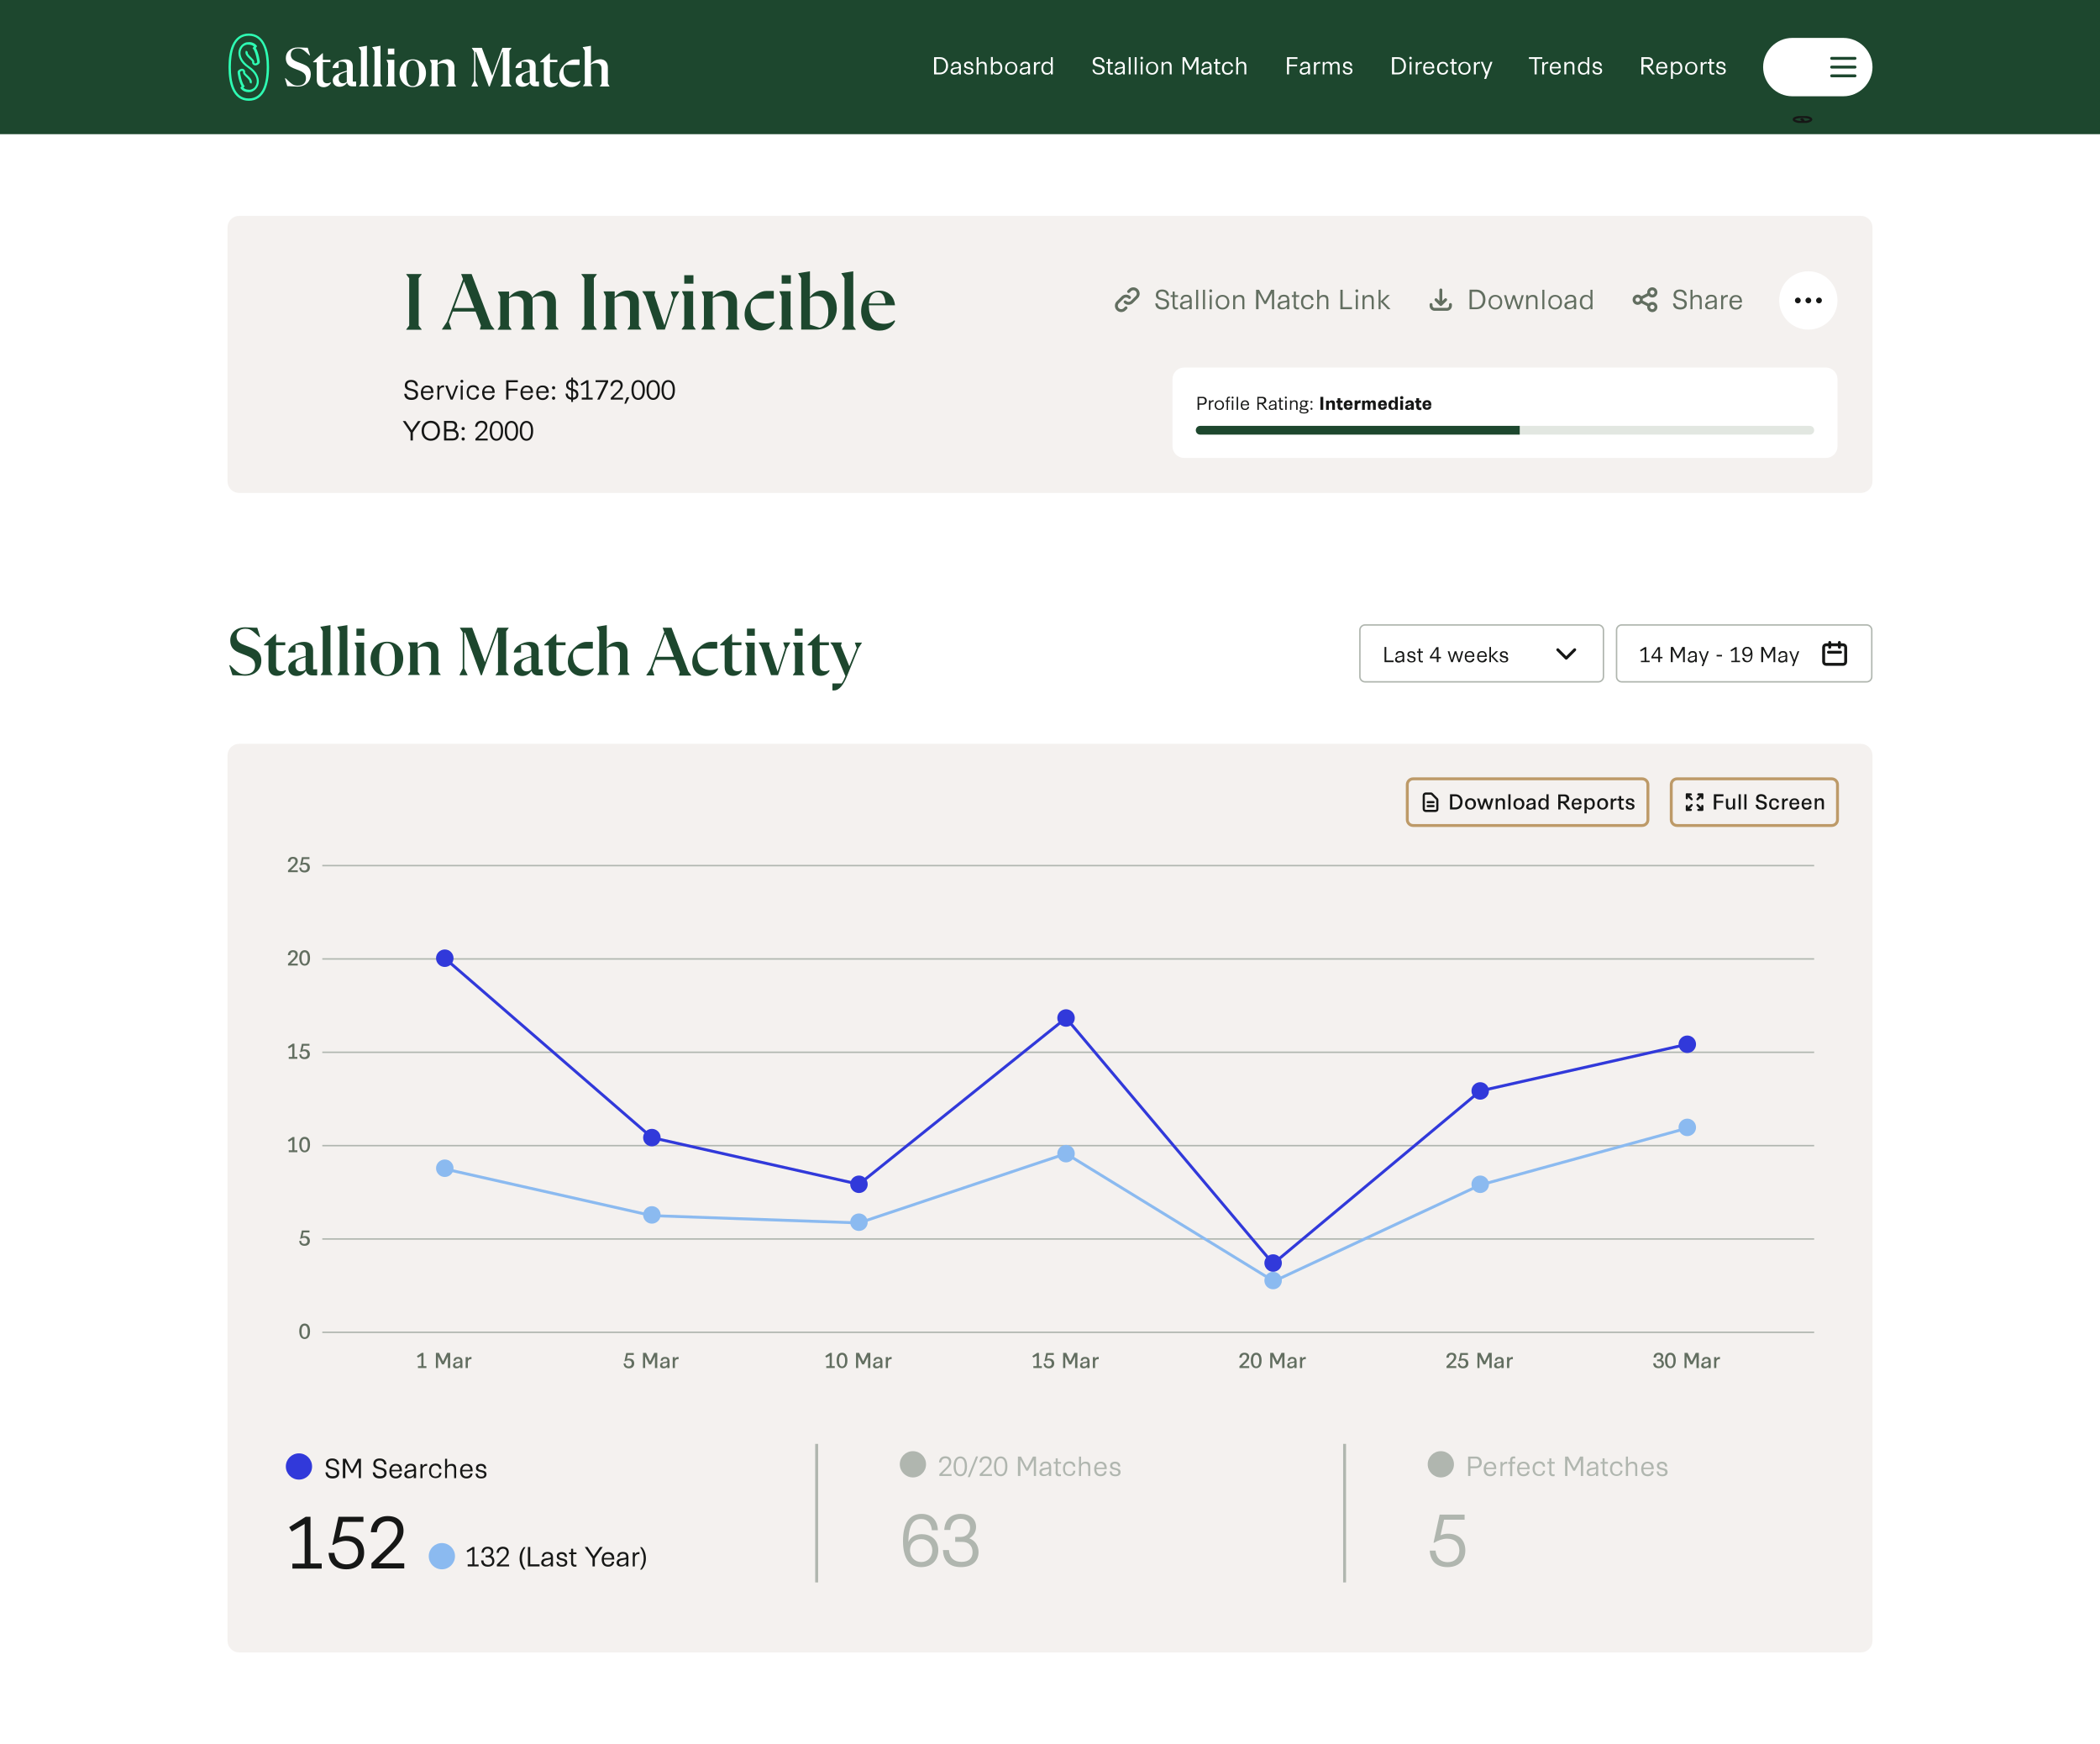 <svg version="1.1" id="Layer_1" xmlns="http://www.w3.org/2000/svg" xmlns:xlink="http://www.w3.org/1999/xlink" x="0" y="0" viewBox="0 0 1440 1196" xml:space="preserve" enable-background="new 0 0 1440 1196"><style>.st0{fill:#fff}.st1{fill:#1d472e}.st2{fill:#2effb4}.st4{fill:none}.st5{fill:#f4f1ef}.st8{fill:#161716}.st9{fill:none;stroke:#626e60;stroke-width:2;stroke-linecap:round;stroke-linejoin:round}.st10{fill:#626e60}.st11,.st12{fill:none;stroke:#161716;stroke-width:2;stroke-linecap:round;stroke-linejoin:round}.st12{stroke-width:1.5}.st13{fill:#bd9a68}.st14{fill:#3139da}.st15{fill:#b0b6af}.st16{fill:none;stroke:#b0b6af}.st17{fill:#8bbaf0}</style><path class="st0" d="M0 0h1440v1196H0z"/><path class="st1" d="M0 0h1440v92H0z"/><path class="st0" d="M640.5 51h4.1c3.2 0 5.5-2.4 5.5-5.9 0-3.5-2.2-5.9-5.5-5.9h-4.1V51zm1.5-1.2v-9.4h2.7c2.3 0 4 1.9 4 4.7 0 2.8-1.7 4.7-4 4.7H642zm15.6-2.3c0 1.6-1.2 2.6-2.8 2.6-1 0-1.7-.5-1.7-1.4 0-1.7 2.6-1.5 4.5-2v.8zm0 3.5h1.3v-5.5c0-2.2-1.2-3.2-3.3-3.2-2.2 0-3.2 1.1-3.4 2.9h1.3c.2-1.3.8-1.8 2.1-1.8 1.4 0 2 .8 2 1.8 0 .6-.2.7-1.5.9-1.8.3-4.3.3-4.3 2.8 0 1.2.9 2.3 2.7 2.3 1.5 0 2.5-.6 3.1-1.5V51zm3.2-2.8c.1 2 1.3 2.9 3.5 2.9 2 0 3.2-1 3.2-2.5 0-3.3-5.1-1.8-5.1-3.9 0-.7.4-1.4 1.7-1.4 1.2 0 1.8.5 1.9 1.8h1.3c-.1-1.9-1.3-2.9-3.2-2.9-2 0-3 1.1-3 2.5 0 3.4 5.1 1.7 5.1 4 0 .9-.7 1.4-1.8 1.4-1.3 0-2.2-.5-2.3-1.9h-1.3zm8.9 2.8h1.3v-5c0-1.6 1-2.6 2.5-2.6 1.3 0 1.8.8 1.8 2.3V51h1.3v-5.6c0-2-.8-3.1-2.8-3.1-1.4 0-2.2.6-2.8 1.5v-4.6h-1.3V51zm9.8 0h1.3v-1.4c.6.9 1.4 1.5 2.8 1.5 2.3 0 3.7-1.7 3.7-4.5 0-2.6-1.3-4.4-3.7-4.4-1.5 0-2.2.6-2.8 1.5v-4.6h-1.3V51zm3.8-.9c-1.8 0-2.6-1.2-2.6-3.3 0-2.2.8-3.4 2.6-3.4 1.7 0 2.7 1.2 2.7 3.3 0 2.2-1.1 3.4-2.7 3.4zm10.1 1.1c2.5 0 4.2-1.8 4.2-4.4 0-2.7-1.7-4.4-4.2-4.4s-4.2 1.8-4.2 4.4c0 2.6 1.7 4.4 4.2 4.4zm0-1.1c-1.7 0-2.9-1.3-2.9-3.4 0-2 1.2-3.4 2.9-3.4s2.9 1.3 2.9 3.4c0 2-1.2 3.4-2.9 3.4zm11.6-2.6c0 1.6-1.2 2.6-2.8 2.6-1 0-1.7-.5-1.7-1.4 0-1.7 2.6-1.5 4.5-2v.8zm0 3.5h1.3v-5.5c0-2.2-1.2-3.2-3.3-3.2-2.2 0-3.2 1.1-3.4 2.9h1.3c.2-1.3.8-1.8 2.1-1.8 1.4 0 2 .8 2 1.8 0 .6-.2.7-1.5.9-1.8.3-4.3.3-4.3 2.8 0 1.2.9 2.3 2.7 2.3 1.5 0 2.5-.6 3.1-1.5V51zm4 0h1.3v-4.9c0-1.6.9-2.5 2.4-2.5.2 0 .4 0 .6.1v-1.3h-.4c-1.2 0-2 .6-2.5 1.5v-1.3H709V51zm9.1-.9c-1.7 0-2.7-1.2-2.7-3.3 0-2.2 1.1-3.4 2.7-3.4 1.8 0 2.6 1.2 2.6 3.3s-.8 3.4-2.6 3.4zm2.5.9h1.3V39.2h-1.3v4.6c-.6-.9-1.4-1.5-2.8-1.5-2.3 0-3.7 1.7-3.7 4.5 0 2.7 1.3 4.4 3.7 4.4 1.4 0 2.2-.6 2.8-1.5V51zM749.1 47.5c.2 2.5 1.7 3.6 4.4 3.6 2.5 0 4-1.2 4-3.3 0-4.5-6.7-2.3-6.7-5.5 0-1 .6-2 2.4-2 1.7 0 2.6.8 2.7 2.4h1.4c-.2-2.3-1.7-3.6-4.2-3.6-2.4 0-3.8 1.3-3.8 3.4 0 4.4 6.7 2.1 6.7 5.6 0 1.3-1 2-2.6 2s-2.8-.6-3-2.4h-1.3zm10.6 1.3c0 1.7.9 2.4 2.3 2.4.4 0 .7 0 1.1-.1V50c-.3 0-.6.1-.8.1-.8 0-1.2-.4-1.2-1.3v-5.1h2v-1.1h-2v-2.2h-1.3v2.2h-1.2v1.1h1.2v5.1zm10.3-1.3c0 1.6-1.2 2.6-2.8 2.6-1 0-1.7-.5-1.7-1.4 0-1.7 2.6-1.5 4.5-2v.8zm0 3.5h1.3v-5.5c0-2.2-1.2-3.2-3.3-3.2-2.2 0-3.2 1.1-3.4 2.9h1.3c.2-1.3.8-1.8 2.1-1.8 1.4 0 2 .8 2 1.8 0 .6-.2.7-1.5.9-1.8.3-4.3.3-4.3 2.8 0 1.2.9 2.3 2.7 2.3 1.5 0 2.5-.6 3.1-1.5V51zm4 0h1.3V39.2H774V51zm4.1 0h1.3V39.2h-1.3V51zm4.8-10.3c.5 0 .9-.4.9-.9s-.4-.9-.9-.9-.9.4-.9.9.3.9.9.9zm-.7 10.3h1.3v-8.6h-1.3V51zm7.8.2c2.5 0 4.2-1.8 4.2-4.4 0-2.7-1.7-4.4-4.2-4.4s-4.2 1.8-4.2 4.4c0 2.6 1.7 4.4 4.2 4.4zm0-1.1c-1.7 0-2.9-1.3-2.9-3.4 0-2 1.2-3.4 2.9-3.4s2.9 1.3 2.9 3.4c0 2-1.2 3.4-2.9 3.4zm6.5.9h1.3v-5c0-1.6 1-2.6 2.5-2.6 1.3 0 1.8.8 1.8 2.3V51h1.3v-5.6c0-2-.8-3.1-2.8-3.1-1.4 0-2.2.6-2.8 1.5v-1.3h-1.3V51zm14.2 0h1.4v-9.8l3.6 6.7h1.1l3.6-6.7V51h1.4V39.2H820l-3.7 7.1-3.6-7.1h-1.8V51zm18.8-3.5c0 1.6-1.2 2.6-2.8 2.6-1 0-1.7-.5-1.7-1.4 0-1.7 2.6-1.5 4.5-2v.8zm0 3.5h1.3v-5.5c0-2.2-1.2-3.2-3.3-3.2-2.2 0-3.2 1.1-3.4 2.9h1.3c.2-1.3.8-1.8 2.1-1.8 1.4 0 2 .8 2 1.8 0 .6-.2.7-1.5.9-1.8.3-4.3.3-4.3 2.8 0 1.2.9 2.3 2.7 2.3 1.5 0 2.5-.6 3.1-1.5V51zm3.9-2.2c0 1.7.9 2.4 2.3 2.4.4 0 .7 0 1.1-.1V50c-.3 0-.6.1-.8.1-.8 0-1.2-.4-1.2-1.3v-5.1h2v-1.1h-2v-2.2h-1.3v2.2h-1.2v1.1h1.2v5.1zm10.8-.8c-.1 1.4-1 2.1-2.3 2.1-1.6 0-2.6-1.1-2.6-3.3 0-2.2 1-3.3 2.6-3.3 1.3 0 2.2.7 2.3 2.1h1.3c-.1-2-1.5-3.2-3.6-3.2-2.6 0-4 1.8-4 4.4 0 2.6 1.3 4.4 4 4.4 2.1 0 3.5-1.2 3.6-3.2h-1.3zm3.5 3h1.3v-5c0-1.6 1-2.6 2.5-2.6 1.3 0 1.8.8 1.8 2.3V51h1.3v-5.6c0-2-.8-3.1-2.8-3.1-1.4 0-2.2.6-2.8 1.5v-4.6h-1.3V51zM882.5 51h1.4v-5.5h5.5v-1.2H884v-3.9h5.7v-1.2h-7.2V51zm14.5-3.5c0 1.6-1.2 2.6-2.8 2.6-1 0-1.7-.5-1.7-1.4 0-1.7 2.6-1.5 4.5-2v.8zm0 3.5h1.3v-5.5c0-2.2-1.2-3.2-3.3-3.2-2.2 0-3.2 1.1-3.4 2.9h1.3c.2-1.3.8-1.8 2.1-1.8 1.4 0 2 .8 2 1.8 0 .6-.2.7-1.5.9-1.8.3-4.3.3-4.3 2.8 0 1.2.9 2.3 2.7 2.3 1.5 0 2.5-.6 3.1-1.5V51zm4 0h1.3v-4.9c0-1.6.9-2.5 2.4-2.5.2 0 .4 0 .6.1v-1.3h-.4c-1.2 0-2 .6-2.5 1.5v-1.3H901V51zm5.8 0h1.3v-5c0-1.6.9-2.6 2.3-2.6 1.2 0 1.7.8 1.7 2.3V51h1.3v-5.2c0-1.6.9-2.4 2.2-2.4 1.2 0 1.7.8 1.7 2.3V51h1.3v-5.6c0-2-.8-3.1-2.7-3.1-1.3 0-2.1.6-2.7 1.6-.3-1-1.1-1.6-2.4-1.6-1.3 0-2 .6-2.5 1.5v-1.3H907V51zm13.9-2.8c.1 2 1.3 2.9 3.5 2.9 2 0 3.2-1 3.2-2.5 0-3.3-5.1-1.8-5.1-3.9 0-.7.4-1.4 1.7-1.4 1.2 0 1.8.5 1.9 1.8h1.3c-.1-1.9-1.3-2.9-3.2-2.9-2 0-3 1.1-3 2.5 0 3.4 5.1 1.7 5.1 4 0 .9-.7 1.4-1.8 1.4-1.3 0-2.2-.5-2.3-1.9h-1.3zM954.5 51h4.1c3.2 0 5.5-2.4 5.5-5.9 0-3.5-2.2-5.9-5.5-5.9h-4.1V51zm1.5-1.2v-9.4h2.7c2.3 0 4 1.9 4 4.7 0 2.8-1.7 4.7-4 4.7H956zm11.2-9.1c.5 0 .9-.4.9-.9s-.4-.9-.9-.9-.9.4-.9.9.4.9.9.9zm-.6 10.3h1.3v-8.6h-1.3V51zm4.1 0h1.3v-4.9c0-1.6.9-2.5 2.4-2.5.2 0 .4 0 .6.1v-1.3h-.4c-1.2 0-2 .6-2.5 1.5v-1.3h-1.3V51zm11.4-2.8c-.2 1.3-1.1 1.9-2.4 1.9-1.5 0-2.5-1.1-2.5-3.2h6.3v-.4c0-2.4-1.1-4.1-3.7-4.1s-3.9 1.8-3.9 4.4c0 2.7 1.2 4.4 3.9 4.4 2.1 0 3.5-1.2 3.6-3h-1.3zm-4.9-2.3c.2-1.7 1.1-2.5 2.6-2.5s2.3 1 2.4 2.5h-5zm14.5 2.1c-.1 1.4-1 2.1-2.3 2.1-1.6 0-2.6-1.1-2.6-3.3 0-2.2 1-3.3 2.6-3.3 1.3 0 2.2.7 2.3 2.1h1.3c-.1-2-1.5-3.2-3.6-3.2-2.6 0-4 1.8-4 4.4 0 2.6 1.3 4.4 4 4.4 2.1 0 3.5-1.2 3.6-3.2h-1.3zm3.8.8c0 1.7.9 2.4 2.3 2.4.4 0 .7 0 1.1-.1V50c-.3 0-.6.1-.8.1-.8 0-1.2-.4-1.2-1.3v-5.1h2v-1.1h-2v-2.2h-1.3v2.2h-1.2v1.1h1.2v5.1zm8.7 2.4c2.5 0 4.2-1.8 4.2-4.4 0-2.7-1.7-4.4-4.2-4.4s-4.2 1.8-4.2 4.4c0 2.6 1.7 4.4 4.2 4.4zm0-1.1c-1.7 0-2.9-1.3-2.9-3.4 0-2 1.2-3.4 2.9-3.4s2.9 1.3 2.9 3.4c0 2-1.2 3.4-2.9 3.4zm6.5.9h1.3v-4.9c0-1.6.9-2.5 2.3-2.5.2 0 .4 0 .6.1v-1.3h-.4c-1.2 0-2 .6-2.5 1.5v-1.3h-1.3V51zm7 3.1h1.4l4.3-11.7h-1.4l-2.5 7-2.7-7h-1.4l3.4 8.6-1.1 3.1zM1052.3 51h1.4V40.4h3.9v-1.2h-9.2v1.2h3.9V51zm5.2 0h1.3v-4.9c0-1.6.9-2.5 2.3-2.5.2 0 .4 0 .6.1v-1.3h-.4c-1.2 0-1.9.6-2.5 1.5v-1.3h-1.3V51zm11.4-2.8c-.2 1.3-1.1 1.9-2.4 1.9-1.5 0-2.5-1.1-2.5-3.2h6.3v-.4c0-2.4-1.1-4.1-3.7-4.1s-3.9 1.8-3.9 4.4c0 2.7 1.2 4.4 3.9 4.4 2.1 0 3.5-1.2 3.6-3h-1.3zm-4.9-2.3c.2-1.7 1.1-2.5 2.6-2.5s2.3 1 2.3 2.5h-4.9zm8.7 5.1h1.3v-5c0-1.6 1-2.6 2.5-2.6 1.3 0 1.8.8 1.8 2.3V51h1.3v-5.6c0-2-.8-3.1-2.8-3.1-1.4 0-2.2.6-2.8 1.5v-1.3h-1.3V51zm13.3-.9c-1.7 0-2.7-1.2-2.7-3.3 0-2.2 1.1-3.4 2.7-3.4 1.8 0 2.6 1.2 2.6 3.3s-.9 3.4-2.6 3.4zm2.5.9h1.3V39.2h-1.3v4.6c-.6-.9-1.4-1.5-2.8-1.5-2.3 0-3.7 1.7-3.7 4.5 0 2.7 1.3 4.4 3.7 4.4 1.4 0 2.2-.6 2.8-1.5V51zm3.4-2.8c.1 2 1.3 2.9 3.5 2.9 2 0 3.2-1 3.2-2.5 0-3.3-5.1-1.8-5.1-3.9 0-.7.4-1.4 1.7-1.4 1.2 0 1.8.5 1.9 1.8h1.3c-.1-1.9-1.3-2.9-3.2-2.9-2 0-3 1.1-3 2.5 0 3.4 5.1 1.7 5.1 4 0 .9-.7 1.4-1.8 1.4-1.3 0-2.2-.5-2.3-1.9h-1.3zM1127 44.6v-4.2h3.1c1.4 0 2.2.8 2.2 2 0 1.3-1 2.1-2.2 2.1h-3.1zm-1.5 6.4h1.4v-5.2h1c1.3 0 1.3 0 2.5 1.6l2.7 3.6h1.7l-3-4c-.4-.5-.8-1.1-1.2-1.3 1.8-.2 3-1.5 3-3.3 0-2-1.4-3.2-3.5-3.2h-4.6V51zm16.4-2.8c-.2 1.3-1.1 1.9-2.4 1.9-1.5 0-2.5-1.1-2.5-3.2h6.3v-.4c0-2.4-1.1-4.1-3.7-4.1s-3.9 1.8-3.9 4.4c0 2.7 1.2 4.4 3.9 4.4 2.1 0 3.5-1.2 3.6-3h-1.3zm-4.9-2.3c.2-1.7 1.1-2.5 2.6-2.5s2.3 1 2.3 2.5h-4.9zm12.6 4.2c-1.8 0-2.6-1.2-2.6-3.3 0-2.2.8-3.4 2.6-3.4 1.7 0 2.7 1.2 2.7 3.3 0 2.2-1.1 3.4-2.7 3.4zm-3.8 4h1.3v-4.5c.6.9 1.4 1.5 2.8 1.5 2.3 0 3.7-1.7 3.7-4.5 0-2.6-1.3-4.4-3.7-4.4-1.5 0-2.2.6-2.8 1.5v-1.3h-1.3v11.7zm13.9-2.9c2.5 0 4.2-1.8 4.2-4.4 0-2.7-1.7-4.4-4.2-4.4s-4.2 1.8-4.2 4.4c0 2.6 1.7 4.4 4.2 4.4zm0-1.1c-1.7 0-2.9-1.3-2.9-3.4 0-2 1.2-3.4 2.9-3.4s2.9 1.3 2.9 3.4c0 2-1.2 3.4-2.9 3.4zm6.5.9h1.3v-4.9c0-1.6.9-2.5 2.3-2.5.2 0 .4 0 .6.1v-1.3h-.4c-1.2 0-2 .6-2.5 1.5v-1.3h-1.3V51zm6-2.2c0 1.7.9 2.4 2.3 2.4.4 0 .7 0 1-.1V50c-.3 0-.6.1-.8.1-.8 0-1.2-.4-1.2-1.3v-5.1h2v-1.1h-2v-2.2h-1.3v2.2h-1.2v1.1h1.2v5.1zm4.5-.6c.1 2 1.3 2.9 3.5 2.9 2 0 3.2-1 3.2-2.5 0-3.3-5.1-1.8-5.1-3.9 0-.7.4-1.4 1.7-1.4 1.2 0 1.8.5 1.9 1.8h1.3c-.1-1.9-1.3-2.9-3.2-2.9-2 0-3 1.1-3 2.5 0 3.4 5.1 1.7 5.1 4 0 .9-.7 1.4-1.8 1.4-1.3 0-2.2-.5-2.3-1.9h-1.3zM195.4 53.7h.5l2.1 2c2.2 2.1 3.6 3 6.2 3 3.6 0 5.6-1.9 5.6-5 0-2.3-.9-3.5-3.1-4.7-2.1-1.1-5.3-1.9-7.4-3.2-2.2-1.3-3.3-3.2-3.3-6 0-4.2 3.2-7.3 8.4-7.3 1.7 0 3.2.2 4.9.2h1.7l1.6 5.2h-.5l-2.2-2.1c-2.3-2.1-3.5-2.6-5.6-2.6-3 0-4.9 1.6-4.9 4.3 0 1.8.9 3.2 2.8 4.2s5.2 1.9 7.4 3.1c2.3 1.2 3.5 3.1 3.5 6.2 0 4.8-3.5 8.4-9.1 8.4-2 0-3.8-.3-5.7-.3H197l-1.6-5.4zM221.1 36.5h.3V41h5.2v1.6h-5.2V54c0 2 .9 3.1 3 3.1.8 0 1.6-.2 2.3-.6l.3.3c-.5.9-1.2 1.7-2.1 2.2-.9.5-1.9.8-2.9.8-2.5 0-4.8-1.4-4.8-5.1v-12h-2.5v-.4l6.4-5.8zM244.2 55.8v3.4h-2.8c-.8 0-1.6-.2-2.2-.7-.6-.5-1.1-1.2-1.2-1.9-1 1.5-2.6 2.9-5.2 2.9-2.7 0-4.6-1.7-4.6-4.4 0-2.3 1.6-3.7 4.2-4.8 1.8-.8 3.6-1.4 5.4-1.8v-3.2c0-2.2-1.4-3-3.7-3-.7 0-1.3.1-1.9.2v4.1H228c.3-1.8 1.6-3.3 3.3-4.3 1.7-1 3.6-1.6 5.6-1.6 3.2 0 5 1.6 5 4.8v10.4h2.3zm-6.4.3v-6.9c-1.3.3-2.5.8-3.7 1.4-1.2.6-1.9 1.5-1.9 3.1 0 2.1 1.1 3.4 2.9 3.4 1 0 2-.3 2.7-1zM246 32.5v-.2l5.6-.9v26l1.2 1.6v.2h-6.5V59l1.2-1.6V34.8l-1.5-2.3zM255.3 32.5v-.2l5.6-.9v26l1.2 1.6v.2h-6.5V59l1.2-1.6V34.8l-1.5-2.3zM264.9 59.1l1.2-1.6v-14l-1-2.3V41h5.3v16.4l1.2 1.6v.2h-6.5l-.2-.1zm5.5-21.8H266v-4h4.4v4zM274 50.3c0-5.7 3.8-9.6 9.1-9.6 5.2 0 9 3.9 9 9.4 0 5.7-3.8 9.6-9.1 9.6-5.2 0-9-3.9-9-9.4zm13.4-.1c0-6-1.4-8.8-4.4-8.8-3 0-4.4 2.7-4.4 8.8 0 6.1 1.4 8.8 4.4 8.8s4.4-2.8 4.4-8.8zM312.7 59.1v.2h-6.5v-.2l1.2-1.6V47c0-2.6-1.6-3.7-3.9-3.7-1.2 0-2.4.3-3.5 1v13l1.2 1.6v.2h-6.5v-.2l1.2-1.6V43.5l-1.1-2.3V41h5.3v2.8c.7-1 1.7-1.8 2.8-2.3 1.1-.6 2.3-.8 3.5-.9 3.3 0 5.2 2.2 5.2 5.5v11.2l1.1 1.8zM349.3 34.8v22.5l1.4 1.8v.2h-7.3v-.2l1.4-1.8V35.6h-.4l-8.6 23.7h-.6l-8.8-23.7h-.4v19.8l1.8 3.7v.2h-4.5v-.2l1.8-3.7v-20l-1.5-2.4v-.2h6.8l7.1 19.1 7-19.1h6.2v.2l-1.4 1.8zM369.6 55.8v3.4h-2.8c-.8 0-1.6-.2-2.2-.7-.6-.5-1.1-1.2-1.2-1.9-1 1.5-2.6 2.9-5.2 2.9-2.7 0-4.6-1.7-4.6-4.4 0-2.3 1.6-3.7 4.2-4.8 1.8-.8 3.6-1.4 5.4-1.8v-3.2c0-2.2-1.4-3-3.7-3-.7 0-1.3.1-1.9.2v4.1h-4.2c.3-1.8 1.6-3.3 3.3-4.3 1.7-1 3.6-1.6 5.6-1.6 3.2 0 5 1.6 5 4.8v10.4h2.3zm-6.3.3v-6.9c-1.3.3-2.5.8-3.7 1.4-1.2.6-1.9 1.5-1.9 3.1 0 2.1 1.1 3.4 2.9 3.4.9 0 1.9-.3 2.7-1zM376.8 36.5h.3V41h5.1v1.6h-5.1V54c0 2 .9 3.1 3 3.1.8 0 1.6-.2 2.3-.6l.3.3c-.5.9-1.2 1.7-2.1 2.2-.9.5-1.9.8-2.9.8-2.5 0-4.8-1.4-4.8-5.1v-12h-2.5v-.4l6.4-5.8zM383.5 51.8c0-2.9 1.3-5.3 3.2-7.2 1.9-1.9 4.4-3.8 7.1-3.8h3.6v3.7h-7.5c-2.3 0-3.5.8-3.5 4.2 0 4.6 2.6 7.7 7.3 7.7 1.4.1 2.8-.3 4.1-1l.3.3c-.6 1.3-1.5 2.3-2.7 3-1.2.7-2.6 1.1-3.9 1-4.8 0-8-3.4-8-7.9zM417.9 59.1v.2h-6.5v-.2l1.1-1.6V47c0-2.6-1.6-3.7-3.9-3.7-1.2 0-2.4.3-3.4 1v13l1.1 1.6v.2h-6.5v-.2l1.2-1.6V34.8l-1.4-2.3v-.2l5.6-.9v12.4c.7-1 1.7-1.8 2.8-2.3 1.1-.6 2.3-.8 3.5-.9 3.3 0 5.3 2.2 5.3 5.5v11.2l1.1 1.8z"/><path class="st2" d="M170.6 24.5c10.2 0 12.3 11.7 12.3 21.5s-2.1 21.5-12.3 21.5c-10.2 0-12.3-11.7-12.3-21.5s2.1-21.5 12.3-21.5zm0-1.5c-5.2 0-9.1 2.8-11.4 8-1.6 3.7-2.5 8.8-2.5 15 0 6.2.8 11.3 2.5 15.1 2.3 5.2 6.2 8 11.4 8s9.1-2.8 11.4-8c1.6-3.8 2.5-8.8 2.5-15 0-6.2-.8-11.3-2.5-15-2.3-5.3-6.2-8.1-11.4-8.1z"/><path class="st2" d="M174.3 44.7c.6.2 1.3.2 2-.1.2-.1 1.4-.6 1.8-1.6.3-.9-.9-7.3-2.7-10.1l.9-1.2-.4-.5c-.6-.8-1.4-1.4-2.4-1.8-.9-.4-1.9-.6-2.9-.5-.9 0-1.9.1-2.7.5-.9.4-1.6.9-2.3 1.6-1.3 1.4-2.1 3.3-2.1 5.2 0 2.7 1.1 6.7 6.6 10.4 4.9 3.4 6 6.9 6 9.2 0 1.5-.6 3-1.6 4.2-.5.5-1.1.9-1.8 1.2-.7.3-1.4.4-2.1.3-.7 0-1.3-.1-2-.3-.6-.2-1.2-.6-1.7-1l.9-1.1-.4-.5c-1.7-2.1-2.8-8.5-2.8-9.2.2-.3.5-.6.9-.7.1-.1.3-.1.4-.1.2 0 .3 0 .4.1.1.1.3.2.4.3-.1.4-.1.7 0 1.1.1.4.3.7.5 1 .5.6 1 1.1 1.5 1.6 1.6 1.5 2.8 2.8 2.4 3.8l1.2.9c1.3-2.1-.9-4.2-2.6-5.8-.5-.4-1-.9-1.4-1.4-.3-.4-.3-.5-.2-.7.2-.9-.5-1.9-1.3-2.2-.6-.2-1.3-.2-2 .1-.2.1-1.4.6-1.8 1.6-.3.9.9 7.3 2.7 10.1l-.9 1.2.4.5c.6.8 1.4 1.4 2.3 1.8.9.4 1.9.6 2.9.6.9 0 1.9-.1 2.7-.5.9-.4 1.6-.9 2.3-1.6 1.3-1.4 2.1-3.3 2.1-5.2 0-2.7-1.1-6.7-6.6-10.4-4.9-3.4-6-6.9-6-9.2 0-1.5.6-3 1.6-4.2.5-.5 1.1-.9 1.8-1.2s1.4-.4 2.1-.3c.7 0 1.3.1 2 .3s1.2.6 1.7 1l-.9 1.1.4.5c1.7 2.1 2.8 8.5 2.8 9.2-.2.3-.5.6-.9.7-.1.1-.3.1-.4.1-.2 0-.3 0-.4-.1-.1-.1-.3-.2-.4-.3.1-.4.1-.7 0-1.1-.1-.4-.3-.7-.5-1-.5-.6-1-1.1-1.5-1.6-1.6-1.5-2.8-2.8-2.4-3.8l-1.2-.9c-1.3 2.1.9 4.2 2.6 5.8.5.4 1 .9 1.4 1.4.3.4.3.5.2.7-.2.8.6 1.9 1.4 2.1z"/><path class="st0" d="M1229 26h35c11 0 20 9 20 20s-9 20-20 20h-35c-11 0-20-9-20-20s9-20 20-20z"/><path d="M1256 40h16m-16 6h16m-16 6h16" fill="none" stroke="#1d472e" stroke-width="2" stroke-linecap="round" stroke-linejoin="round"/><circle class="st4" cx="1229" cy="46" r="15"/><path class="st5" d="M164 148h1112c4.4 0 8 3.6 8 8v174c0 4.4-3.6 8-8 8H164c-4.4 0-8-3.6-8-8V156c0-4.4 3.6-8 8-8z"/><defs><filter id="Adobe_OpacityMaskFilter" filterUnits="userSpaceOnUse" x="90" y="-927.2" width="590.4" height="1364.4"><feColorMatrix values="1 0 0 0 0 0 1 0 0 0 0 0 1 0 0 0 0 0 1 0"/></filter></defs><mask maskUnits="userSpaceOnUse" x="90" y="-927.2" width="590.4" height="1364.4" id="mask0_9061_70434_1_"><circle cx="216" cy="208" r="36" fill="#999" filter="url(#Adobe_OpacityMaskFilter)"/></mask><g mask="url(#mask0_9061_70434_1_)"><path class="st4" d="M90-927.2h590.4V437.2H90z"/><path class="st4" d="M162 172h96v99.6h-96z"/><path class="st4" d="M159.6 154H324v112.8H159.6z"/></g><path class="st1" d="M280.6 190.8v32.4l-2 2.6v.3h10.5v-.3l-2-2.6v-32.4l2-2.6v-.3h-10.5v.3l2 2.6zm56.1 32l-13.3-34.9h-7.2l1.3 3.5-11 29.2-3.4 5.1v.3h6.4v-.3l-1.7-4.9 2.7-7.2h15.6l3.7 9.6-.7 2.5v.3h9.9v-.3l-2.3-2.9zm-25.3-11.6l6.8-18.2 7 18.2h-13.8zm69.8 12.2v-16.2c0-4.8-2.7-7.9-7.3-7.9-4.1 0-7.1 2.4-8.9 4.8-.8-2.4-3.1-4.8-7.1-4.8-4.1 0-7.1 2.4-8.8 4.6v-4h-7.6v.3l1.5 3.2v20l-1.7 2.4v.3h9.4v-.3l-1.7-2.4v-18.8c.9-.7 2.6-1.5 4.7-1.5 3.2 0 5.4 1.5 5.4 5v15.2l-1.7 2.4v.3h9.4v-.3l-1.6-2.4v-18.8c1-.8 2.6-1.5 4.6-1.5 3.3 0 5.4 1.5 5.4 5.3v15l-1.6 2.4v.3h9.4v-.3l-1.8-2.3zm19.5-32.6v32.4l-2 2.6v.3h10.5v-.3l-2-2.6v-32.4l2-2.6v-.3h-10.5v.3l2 2.6zm37.4 32.6v-16.2c0-4.8-2.7-8-7.5-8-4.3 0-7.3 2.4-9.1 4.6v-4h-7.6v.3l1.5 3.2v20l-1.7 2.4v.3h9.4v-.3l-1.7-2.4v-18.8c.9-.7 2.7-1.5 5-1.5 3.2 0 5.6 1.5 5.6 5.3v15l-1.7 2.4v.3h9.4v-.3l-1.6-2.3zm21.9-23.6v.3l1.6 4.3-6 18.6-6.9-20.6.6-2.4v-.3h-8.8v.3l2.1 3 7.8 23h5.5l6.9-21.4 2.9-4.5v-.3H460zm15.5-11.1h-6.3v5.8h6.3v-5.8zm-7.9 37.3h9.4v-.3l-1.7-2.4v-23.6h-7.6v.3l1.5 3.2v20l-1.7 2.4v.4zm37.8-2.6v-16.2c0-4.8-2.7-8-7.5-8-4.3 0-7.3 2.4-9.1 4.6v-4h-7.6v.3l1.5 3.2v20l-1.7 2.4v.3h9.4v-.3l-1.7-2.4v-18.8c.9-.7 2.7-1.5 5-1.5 3.2 0 5.6 1.5 5.6 5.3v15l-1.7 2.4v.3h9.4v-.3l-1.6-2.3zm16.4 3.2c5 0 8.2-2.9 9.6-5.9l-.4-.4c-1.3.8-3.2 1.5-5.8 1.5-6.7 0-10.5-4.5-10.5-11 0-4.9 1.8-6 5.1-6h10.8v-5.3h-5.2c-3.9 0-7.4 2.7-10.2 5.5-2.7 2.8-4.6 6.3-4.6 10.4-.1 6.3 4.4 11.2 11.2 11.2zm20.5-37.9H536v5.8h6.3v-5.8zm-7.9 37.3h9.4v-.3l-1.7-2.4v-23.6h-7.6v.3l1.5 3.2v20l-1.7 2.4v.4zm29.3-26.8c-3.8 0-6.5 2.1-8.3 4.5V186l-8 1.3v.3l2 3.2V226h10.4c8.2 0 14-6.4 14-14.7-.1-6.8-3.8-12.1-10.1-12.1zm-1.7 25.5l-6.6-2.1v-18.1c1.1-.8 2.6-1.5 4.7-1.5 5.2 0 7.9 4 7.9 11.1 0 5.9-2 9.8-6 10.6zm17.1-33.9v32.6l-1.7 2.4v.3h9.4v-.3l-1.7-2.4V186l-8.1 1.3v.3l2.1 3.2zm34.2 28.8c-1.5 1.3-4 2.4-7.2 2.4-6.8 0-10.3-4.7-10.3-12v-.7h17.9c-.6-6.2-4.8-10-10.8-10-7.4 0-12.4 6.1-12.4 14.2 0 7.4 4.9 13.2 12.5 13.2 6 0 9.4-3.3 10.8-6.6l-.5-.5zm-11.5-19.2c3.4 0 5 2.7 5.4 7.7h-11.4c.5-5.1 2.7-7.7 6-7.7z"/><path class="st8" d="M277.2 270.1c.2 2.8 1.9 4.1 5 4.1 2.8 0 4.5-1.4 4.5-3.8 0-5.1-7.5-2.6-7.5-6.2 0-1.2.7-2.3 2.7-2.3 1.9 0 2.9.9 3.1 2.7h1.6c-.2-2.6-1.9-4.1-4.7-4.1-2.7 0-4.3 1.5-4.3 3.8 0 4.9 7.5 2.4 7.5 6.2 0 1.5-1.1 2.2-2.9 2.2-1.8 0-3.2-.7-3.4-2.7h-1.6zm18.4.8c-.2 1.5-1.3 2.1-2.7 2.1-1.7 0-2.8-1.2-2.8-3.6h7.1v-.5c0-2.7-1.2-4.6-4.2-4.6-2.9 0-4.4 2.1-4.4 5 0 3 1.4 5 4.4 5 2.3 0 3.9-1.4 4.1-3.4h-1.5zm-5.5-2.6c.2-1.9 1.3-2.8 2.9-2.8 1.6 0 2.6 1.1 2.6 2.8h-5.5zm9.8 5.7h1.4v-5.5c0-1.8 1-2.9 2.6-2.9.2 0 .4 0 .6.1v-1.5h-.4c-1.4 0-2.2.6-2.8 1.7v-1.5h-1.4v9.6zm9.1 0h1.4l3.8-9.6h-1.5l-2.9 7.9-2.9-7.9h-1.6l3.7 9.6zm7.7-11.6c.6 0 1-.4 1-1s-.4-1-1-1-1 .5-1 1c0 .6.4 1 1 1zm-.8 11.6h1.4v-9.6h-1.4v9.6zm11.1-3.4c-.1 1.6-1.1 2.3-2.6 2.3-1.8 0-3-1.2-3-3.8 0-2.5 1.2-3.7 3-3.7 1.5 0 2.5.8 2.6 2.3h1.5c-.1-2.3-1.6-3.6-4-3.6-3 0-4.5 2-4.5 5s1.5 5 4.5 5c2.4 0 3.9-1.3 4-3.6H327zm10.6.3c-.2 1.5-1.3 2.1-2.7 2.1-1.7 0-2.8-1.2-2.8-3.6h7.1v-.5c0-2.7-1.2-4.6-4.2-4.6-2.9 0-4.4 2.1-4.4 5 0 3 1.4 5 4.4 5 2.3 0 3.9-1.4 4.1-3.4h-1.5zm-5.5-2.6c.2-1.9 1.3-2.8 2.9-2.8 1.6 0 2.6 1.1 2.6 2.8h-5.5zm15 5.7h1.6v-6.1h6.2v-1.4h-6.2v-4.4h6.4v-1.4h-8V274zm16.8-3.1c-.2 1.5-1.3 2.1-2.7 2.1-1.7 0-2.8-1.2-2.8-3.6h7.1v-.5c0-2.7-1.2-4.6-4.2-4.6-2.9 0-4.4 2.1-4.4 5 0 3 1.4 5 4.4 5 2.3 0 3.9-1.4 4.1-3.4h-1.5zm-5.5-2.6c.2-1.9 1.3-2.8 2.9-2.8 1.6 0 2.6 1.1 2.6 2.8h-5.5zm16.3 2.6c-.2 1.5-1.3 2.1-2.7 2.1-1.7 0-2.8-1.2-2.8-3.6h7.1v-.5c0-2.7-1.2-4.6-4.2-4.6-2.9 0-4.4 2.1-4.4 5 0 3 1.4 5 4.4 5 2.3 0 3.9-1.4 4.1-3.4h-1.5zm-5.6-2.6c.2-1.9 1.3-2.8 2.9-2.8 1.6 0 2.6 1.1 2.6 2.8h-5.5zm9.4-2.4c0 .6.5 1.1 1.1 1.1s1.1-.4 1.1-1.1c0-.7-.5-1.1-1.1-1.1s-1.1.4-1.1 1.1zm0 7.1c0 .6.5 1.1 1.1 1.1s1.1-.4 1.1-1.1c0-.7-.5-1.1-1.1-1.1s-1.1.4-1.1 1.1zm13.2-6.7c-1.2-.4-2.1-.9-2.1-2.3 0-1 .6-2.1 2.1-2.2v4.5zm1.2 1.8c1.2.4 2.2.9 2.2 2.4 0 1.3-.8 2.1-2.2 2.2v-4.6zm-1.2 7.5h1.2v-1.5c2.3-.2 3.7-1.5 3.7-3.7 0-2.7-1.9-3.3-3.7-3.8v-4.8c1.4.2 2 1.3 2.1 2.6h1.5c-.2-2.4-1.5-3.7-3.6-4v-1.5h-1.2v1.5c-2.2.2-3.5 1.6-3.5 3.7 0 2.5 1.8 3.1 3.5 3.6v4.9c-1.3-.2-2.3-1-2.4-2.7h-1.5c.2 2.6 1.6 3.9 3.9 4.1v1.6zm7.1-1.6h7.6v-1.3h-2.9v-12h-1.2l-4.2 2.6.7 1.1 3.3-2v10.2h-3.2v1.4zm10.7 0h1.7l5.8-12v-1.3h-8.6v1.3h6.9l-5.8 12zm9.3 0h8.4v-1.3h-6.5c3.3-3.5 6.3-5.4 6.3-8.4 0-2.3-1.4-3.8-4.1-3.8-2.6 0-4.2 1.7-4.3 4.2h1.5c.2-1.8 1.2-2.8 2.9-2.8 1.6 0 2.5 1 2.5 2.5 0 2.7-3.1 4.6-6.7 8.4v1.2zm9.3 2.8h1.2l2.2-4.4h-1.8l-1.6 4.4zm9.5-2.6c2.5 0 4.6-1.9 4.6-6.8s-2.1-6.8-4.6-6.8c-2.5 0-4.6 1.9-4.6 6.8s2.1 6.8 4.6 6.8zm0-1.3c-1.6 0-3.1-1.3-3.1-5.5s1.5-5.5 3.1-5.5 3.1 1.3 3.1 5.5-1.5 5.5-3.1 5.5zm10.3 1.3c2.5 0 4.6-1.9 4.6-6.8s-2.1-6.8-4.6-6.8c-2.5 0-4.6 1.9-4.6 6.8s2.1 6.8 4.6 6.8zm0-1.3c-1.6 0-3.1-1.3-3.1-5.5s1.5-5.5 3.1-5.5 3.1 1.3 3.1 5.5-1.5 5.5-3.1 5.5zm10.3 1.3c2.5 0 4.6-1.9 4.6-6.8s-2.1-6.8-4.6-6.8c-2.5 0-4.6 1.9-4.6 6.8s2.1 6.8 4.6 6.8zm0-1.3c-1.6 0-3.1-1.3-3.1-5.5s1.5-5.5 3.1-5.5 3.1 1.3 3.1 5.5-1.5 5.5-3.1 5.5zM281.5 302h1.6v-5.5l5.4-7.8h-1.9l-4.3 6.3-4.2-6.3h-1.9l5.3 7.8v5.5zm13.9.2c3.8 0 6.3-2.7 6.3-6.8s-2.5-6.9-6.3-6.9-6.3 2.8-6.3 6.9 2.6 6.8 6.3 6.8zm0-1.4c-2.7 0-4.7-2.1-4.7-5.4 0-3.3 1.9-5.4 4.7-5.4 2.8 0 4.7 2.2 4.7 5.4s-1.9 5.4-4.7 5.4zm9.1 1.2h5.9c2.5 0 4.1-1.4 4.1-3.8 0-1.7-1.1-3-2.6-3.5 1-.6 1.6-1.7 1.6-2.8 0-2-1.4-3.3-3.7-3.3h-5.3V302zm1.6-7.6V290h3.5c1.5 0 2.3.9 2.3 2.1 0 1.3-.9 2.2-2.3 2.2h-3.5zm0 6.2v-4.8h4.2c1.4 0 2.6.9 2.6 2.5 0 1.4-.9 2.3-2.5 2.3h-4.3zm10.4-6.7c0 .6.5 1.1 1.1 1.1s1.1-.4 1.1-1.1c0-.7-.4-1.1-1.1-1.1s-1.1.4-1.1 1.1zm0 7.1c0 .6.5 1.1 1.1 1.1s1.1-.4 1.1-1.1c0-.7-.4-1.1-1.1-1.1s-1.1.4-1.1 1.1zm9.5 1h8.4v-1.3h-6.5c3.3-3.5 6.3-5.4 6.3-8.4 0-2.3-1.4-3.8-4.1-3.8-2.6 0-4.2 1.7-4.3 4.2h1.5c.2-1.8 1.2-2.8 2.9-2.8 1.6 0 2.5 1 2.5 2.5 0 2.7-3.1 4.6-6.7 8.4v1.2zm14.4.2c2.5 0 4.6-1.9 4.6-6.8s-2.1-6.8-4.6-6.8c-2.5 0-4.6 1.9-4.6 6.8s2.1 6.8 4.6 6.8zm0-1.3c-1.6 0-3.1-1.3-3.1-5.5s1.5-5.5 3.1-5.5 3.1 1.3 3.1 5.5-1.5 5.5-3.1 5.5zm10.3 1.3c2.5 0 4.6-1.9 4.6-6.8s-2.1-6.8-4.6-6.8c-2.5 0-4.6 1.9-4.6 6.8s2.1 6.8 4.6 6.8zm0-1.3c-1.6 0-3.1-1.3-3.1-5.5s1.5-5.5 3.1-5.5 3.1 1.3 3.1 5.5-1.5 5.5-3.1 5.5zm10.3 1.3c2.5 0 4.6-1.9 4.6-6.8s-2.1-6.8-4.6-6.8c-2.5 0-4.6 1.9-4.6 6.8s2.1 6.8 4.6 6.8zm0-1.3c-1.6 0-3.1-1.3-3.1-5.5s1.5-5.5 3.1-5.5 3.1 1.3 3.1 5.5-1.5 5.5-3.1 5.5z"/><path class="st9" d="M774.5 204a3.32 3.32 0 00-4.7 0l-3.3 3.3a3.32 3.32 0 000 4.7c1.3 1.3 3.4 1.3 4.7 0l.9-.9m-.6-4.1c1.3 1.3 3.4 1.3 4.7 0l3.3-3.3c1.3-1.3 1.3-3.4 0-4.7s-3.4-1.3-4.7 0l-.9.9"/><path class="st10" d="M792.2 208.1c.2 2.8 1.9 4.1 5 4.1 2.8 0 4.5-1.4 4.5-3.8 0-5.1-7.5-2.6-7.5-6.2 0-1.2.7-2.3 2.7-2.3 1.9 0 2.9.9 3.1 2.7h1.6c-.2-2.6-1.9-4.1-4.7-4.1-2.7 0-4.3 1.5-4.3 3.8 0 4.9 7.5 2.4 7.5 6.2 0 1.5-1.1 2.2-2.9 2.2-1.8 0-3.2-.7-3.4-2.7h-1.6zm11.9 1.4c0 1.9 1 2.7 2.5 2.7.4 0 .8-.1 1.2-.1v-1.3c-.4.1-.6.1-.9.1-.8 0-1.4-.4-1.4-1.5v-5.8h2.3v-1.2h-2.3v-2.5h-1.4v2.5h-1.4v1.2h1.4v5.9zm11.7-1.4c0 1.8-1.3 2.9-3.2 2.9-1.1 0-1.9-.6-1.9-1.6 0-1.9 2.9-1.7 5.1-2.3v1zm0 3.9h1.4v-6.2c0-2.5-1.3-3.7-3.7-3.7-2.5 0-3.6 1.2-3.9 3.3h1.4c.2-1.5 1-2.1 2.4-2.1 1.5 0 2.3.8 2.3 2 0 .7-.2.8-1.7 1-2 .3-4.9.4-4.9 3.2 0 1.4 1 2.6 3 2.6 1.7 0 2.8-.6 3.5-1.6v1.5zm4.4 0h1.4v-13.3h-1.4V212zm4.7 0h1.4v-13.3h-1.4V212zm5.3-11.6c.6 0 1-.4 1-1s-.5-1-1-1c-.6 0-1 .5-1 1 0 .6.4 1 1 1zm-.7 11.6h1.4v-9.6h-1.4v9.6zm8.8.2c2.8 0 4.7-2 4.7-5s-1.9-5-4.7-5-4.7 2-4.7 5 1.8 5 4.7 5zm0-1.2c-1.9 0-3.3-1.5-3.3-3.8s1.3-3.8 3.3-3.8c1.9 0 3.3 1.5 3.3 3.8-.1 2.3-1.4 3.8-3.3 3.8zm7.3 1h1.4v-5.6c0-1.8 1.1-2.9 2.8-2.9 1.5 0 2.1.9 2.1 2.6v5.9h1.4v-6.3c0-2.2-.8-3.5-3.2-3.5-1.6 0-2.5.6-3.1 1.7v-1.5h-1.4v9.6zm15.9 0h1.5v-11.1l4 7.5h1.2l4-7.5V212h1.5v-13.3h-2.1l-4.1 7.9-4.1-7.9h-2.1V212zm21.2-3.9c0 1.8-1.3 2.9-3.2 2.9-1.1 0-1.9-.6-1.9-1.6 0-1.9 2.9-1.7 5.1-2.3v1zm0 3.9h1.4v-6.2c0-2.5-1.3-3.7-3.7-3.7-2.5 0-3.6 1.2-3.9 3.3h1.4c.2-1.5 1-2.1 2.4-2.1 1.5 0 2.3.8 2.3 2 0 .7-.2.8-1.7 1-2 .3-4.9.4-4.9 3.2 0 1.4 1 2.6 3 2.6 1.7 0 2.8-.6 3.5-1.6v1.5zm4.4-2.5c0 1.9 1 2.7 2.5 2.7.4 0 .8-.1 1.2-.1v-1.3c-.4.1-.6.1-.9.1-.8 0-1.3-.4-1.3-1.5v-5.8h2.3v-1.2h-2.3v-2.5h-1.4v2.5h-1.4v1.2h1.4v5.9zm12.1-.9c-.1 1.6-1.1 2.3-2.6 2.3-1.8 0-3-1.2-3-3.8 0-2.5 1.2-3.7 3-3.7 1.5 0 2.5.8 2.6 2.3h1.5c-.1-2.3-1.6-3.6-4.1-3.6-3 0-4.5 2-4.5 5s1.5 5 4.5 5c2.4 0 3.9-1.3 4.1-3.6h-1.5zm4 3.4h1.4v-5.6c0-1.8 1.1-2.9 2.8-2.9 1.5 0 2.1.9 2.1 2.6v5.9h1.4v-6.3c0-2.2-.8-3.5-3.2-3.5-1.6 0-2.5.6-3.1 1.7v-5.2h-1.4V212zm15.9 0h8v-1.4h-6.4v-11.9h-1.6V212zm11.3-11.6c.6 0 1-.4 1-1s-.4-1-1-1-1 .5-1 1c0 .6.4 1 1 1zm-.7 11.6h1.4v-9.6h-1.4v9.6zm4.6 0h1.4v-5.6c0-1.8 1.1-2.9 2.8-2.9 1.5 0 2.1.9 2.1 2.6v5.9h1.4v-6.3c0-2.2-.8-3.5-3.1-3.5-1.6 0-2.5.6-3.2 1.7v-1.5h-1.4v9.6zm11 0h1.4v-5.2l4.9 5.2h1.9l-5-5.3 4.5-4.4h-1.9l-4.4 4.4v-8h-1.4V212z"/><path class="st9" d="M981.3 208.8v.8c0 1.4 1.1 2.5 2.5 2.5h8.3c1.4 0 2.5-1.1 2.5-2.5v-.8m-3.3-3.3l-3.3 3.3m0 0l-3.3-3.3m3.3 3.3v-10"/><path class="st10" d="M1007.7 212h4.7c3.7 0 6.2-2.7 6.2-6.7s-2.5-6.7-6.2-6.7h-4.7V212zm1.6-1.4v-10.5h3.1c2.6 0 4.5 2.1 4.5 5.3 0 3.2-1.9 5.3-4.5 5.3h-3.1zm16.1 1.6c2.8 0 4.7-2 4.7-5s-1.9-5-4.7-5c-2.9 0-4.7 2-4.7 5s1.9 5 4.7 5zm0-1.2c-2 0-3.3-1.5-3.3-3.8s1.3-3.8 3.3-3.8c1.9 0 3.3 1.5 3.3 3.8s-1.3 3.8-3.3 3.8zm8.7 1h1.4l2.5-7.5 2.5 7.5h1.4l3-9.6h-1.5l-2.2 7.7-2.4-7.7h-1.4l-2.4 7.7-2.2-7.7h-1.5l2.8 9.6zm12.5 0h1.4v-5.6c0-1.8 1.1-2.9 2.8-2.9 1.5 0 2.1.9 2.1 2.6v5.9h1.4v-6.3c0-2.2-.8-3.5-3.2-3.5-1.6 0-2.5.6-3.2 1.7v-1.5h-1.4v9.6zm11 0h1.4v-13.3h-1.4V212zm8.8.2c2.8 0 4.7-2 4.7-5s-1.9-5-4.7-5c-2.8 0-4.7 2-4.7 5s1.8 5 4.7 5zm0-1.2c-1.9 0-3.3-1.5-3.3-3.8s1.3-3.8 3.3-3.8c1.9 0 3.3 1.5 3.3 3.8-.1 2.3-1.4 3.8-3.3 3.8zm13-2.9c0 1.8-1.3 2.9-3.2 2.9-1.1 0-1.9-.6-1.9-1.6 0-1.9 2.9-1.7 5.1-2.3v1zm0 3.9h1.4v-6.2c0-2.5-1.3-3.7-3.7-3.7-2.5 0-3.6 1.2-3.9 3.3h1.4c.2-1.5 1-2.1 2.4-2.1 1.5 0 2.3.8 2.3 2 0 .7-.2.8-1.7 1-2 .3-4.9.4-4.9 3.2 0 1.4 1 2.6 3 2.6 1.7 0 2.8-.6 3.5-1.6v1.5zm8.4-1c-1.9 0-3-1.4-3-3.8 0-2.5 1.2-3.8 3-3.8 2 0 2.9 1.4 2.9 3.8s-.9 3.8-2.9 3.8zm2.8 1h1.4v-13.3h-1.4v5.2c-.6-1-1.5-1.7-3.1-1.7-2.6 0-4.2 1.9-4.2 5 0 3 1.5 5 4.2 5 1.6 0 2.5-.7 3.1-1.7v1.5z"/><path class="st9" d="M1125.2 206.6c.2-.3.3-.7.3-1.1s-.1-.8-.3-1.1m0 2.2c-.4.8-1.3 1.4-2.2 1.4-1.4 0-2.5-1.1-2.5-2.5s1.1-2.5 2.5-2.5c1 0 1.8.6 2.2 1.4m0 2.2l5.5 2.8m-5.5-5l5.5-2.8m.1 0c.4.8 1.3 1.4 2.2 1.4 1.4 0 2.5-1.1 2.5-2.5s-1.1-2.5-2.5-2.5-2.5 1.1-2.5 2.5c0 .4.1.8.3 1.1zm0 7.8c-.2.3-.3.7-.3 1.1 0 1.4 1.1 2.5 2.5 2.5s2.5-1.1 2.5-2.5-1.1-2.5-2.5-2.5c-1 0-1.8.6-2.2 1.4z"/><path class="st10" d="M1147.2 208.1c.2 2.8 1.9 4.1 5 4.1 2.8 0 4.5-1.4 4.5-3.8 0-5.1-7.5-2.6-7.5-6.2 0-1.2.7-2.3 2.7-2.3 1.9 0 2.9.9 3.1 2.7h1.6c-.2-2.6-1.9-4.1-4.7-4.1-2.7 0-4.3 1.5-4.3 3.8 0 4.9 7.5 2.4 7.5 6.2 0 1.5-1.1 2.2-2.9 2.2-1.8 0-3.2-.7-3.4-2.7h-1.6zm12 3.9h1.4v-5.6c0-1.8 1.1-2.9 2.8-2.9 1.5 0 2.1.9 2.1 2.6v5.9h1.4v-6.3c0-2.2-.8-3.5-3.1-3.5-1.6 0-2.5.6-3.2 1.7v-5.2h-1.4V212zm16.6-3.9c0 1.8-1.3 2.9-3.2 2.9-1.1 0-1.9-.6-1.9-1.6 0-1.9 2.9-1.7 5.1-2.3v1zm0 3.9h1.4v-6.2c0-2.5-1.3-3.7-3.7-3.7-2.5 0-3.6 1.2-3.8 3.3h1.4c.2-1.5 1-2.1 2.4-2.1 1.5 0 2.3.8 2.3 2 0 .7-.2.8-1.7 1-2 .3-4.9.4-4.9 3.2 0 1.4 1 2.6 3 2.6 1.7 0 2.8-.6 3.5-1.6v1.5zm4.4 0h1.4v-5.5c0-1.8 1-2.9 2.6-2.9.2 0 .4 0 .6.1v-1.5h-.4c-1.4 0-2.2.6-2.8 1.7v-1.5h-1.4v9.6zm12.8-3.1c-.2 1.5-1.3 2.1-2.7 2.1-1.7 0-2.8-1.2-2.8-3.6h7v-.5c0-2.7-1.2-4.6-4.2-4.6-2.9 0-4.4 2.1-4.4 5 0 3 1.4 5 4.4 5 2.3 0 3.9-1.4 4.1-3.4h-1.4zm-5.5-2.6c.2-1.9 1.3-2.8 2.9-2.8 1.6 0 2.6 1.1 2.7 2.8h-5.6z"/><circle class="st0" cx="1240" cy="206" r="20"/><path class="st11" d="M1233.8 206c0 .6-.5 1-1 1-.6 0-1-.5-1-1s.5-1 1-1 1 .4 1 1zm7.2 0c0 .6-.5 1-1 1s-1-.5-1-1 .5-1 1-1 1 .4 1 1zm7.3 0c0 .6-.5 1-1 1-.6 0-1-.5-1-1s.5-1 1-1c.6 0 1 .4 1 1z"/><path class="st5" d="M164 510h1112c4.4 0 8 3.6 8 8v607c0 4.4-3.6 8-8 8H164c-4.4 0-8-3.6-8-8V518c0-4.4 3.6-8 8-8z"/><path class="st12" d="M979 550h4m-4 2.7h4m1.3 3.3h-6.7c-.7 0-1.3-.6-1.3-1.3v-9.3c0-.7.6-1.3 1.3-1.3h3.7c.2 0 .3.1.5.2l3.6 3.6c.1.1.2.3.2.5v6.4c.1.6-.5 1.2-1.3 1.2z"/><path class="st8" d="M994.3 555h3.8c2.9 0 4.8-2.1 4.8-5.2s-2-5.2-4.8-5.2h-3.8V555zm1.6-1.4V546h2.2c1.9 0 3.2 1.6 3.2 3.8 0 2.3-1.3 3.8-3.2 3.8h-2.2zm12.4 1.5c2.3 0 3.8-1.6 3.8-3.9s-1.5-3.9-3.8-3.9-3.7 1.6-3.7 3.9c0 2.4 1.4 3.9 3.7 3.9zm0-1.1c-1.4 0-2.2-1.1-2.2-2.7 0-1.7.9-2.7 2.2-2.7 1.4 0 2.2 1.1 2.2 2.7.1 1.6-.8 2.7-2.2 2.7zm6.9 1h1.5l1.8-5.4 1.8 5.4h1.5l2.3-7.5h-1.6l-1.6 5.6-1.7-5.6h-1.5l-1.7 5.6-1.6-5.6h-1.6l2.4 7.5zm10.3 0h1.5v-4.3c0-1.3.8-2.1 2-2.1 1.1 0 1.5.6 1.5 1.8v4.5h1.5V550c0-1.7-.7-2.7-2.5-2.7-1.3 0-1.9.5-2.4 1.3v-1.2h-1.5v7.6zm8.8 0h1.5v-10.4h-1.5V555zm7.2.1c2.3 0 3.8-1.6 3.8-3.9s-1.5-3.9-3.8-3.9-3.7 1.6-3.7 3.9c-.1 2.4 1.4 3.9 3.7 3.9zm0-1.1c-1.4 0-2.2-1.1-2.2-2.7 0-1.7.8-2.7 2.2-2.7 1.4 0 2.2 1.1 2.2 2.7s-.9 2.7-2.2 2.7zm10 1h1.5v-4.6c0-2-1-3-3-3-2.1 0-2.9 1-3.1 2.6h1.4c.1-1 .7-1.4 1.7-1.4s1.5.5 1.5 1.3c0 .5-.2.6-1.3.8-1.5.3-3.7.3-3.7 2.5 0 1.1.8 2 2.4 2 1.3 0 2.1-.5 2.6-1.2v1zm0-3c0 1.2-.9 2-2.2 2-.8 0-1.3-.4-1.3-1.1 0-1.3 2-1.2 3.5-1.6v.7zm8.9 3h1.5v-10.4h-1.5v4c-.5-.8-1.2-1.3-2.4-1.3-2.1 0-3.2 1.6-3.2 3.9 0 2.2 1.1 3.9 3.2 3.9 1.3 0 1.9-.5 2.4-1.3v1.2zm-2-1c-1.3 0-2.1-1-2.1-2.7 0-1.8.8-2.8 2.1-2.8 1.4 0 2 1 2 2.7 0 1.8-.7 2.8-2 2.8zm10.1 1h1.6v-4.3h.6c1 0 1.1 0 2.1 1.4l2.2 2.9h2l-2.6-3.3c-.4-.5-.7-.9-1-1.1 1.6-.3 2.6-1.4 2.6-3 0-1.8-1.2-2.9-3.2-2.9h-4.3V555zm1.6-5.6V546h2.4c1.1 0 1.8.7 1.8 1.7 0 1.1-.7 1.7-1.8 1.7h-2.4zm12.8 3c-.1 1-.8 1.5-1.8 1.5-1.2 0-1.9-.8-1.9-2.4h5.3v-.2c0-2.4-.9-3.9-3.3-3.9-2.3 0-3.5 1.6-3.5 3.9s1.1 3.9 3.5 3.9c2 0 3.1-1.1 3.3-2.7h-1.6zm-3.8-1.9c.2-1.3.8-2 2-2s1.8.8 1.8 2h-3.8zm7.4 7.2h1.5v-3.9c.5.8 1.2 1.3 2.4 1.3 2 0 3.2-1.6 3.2-3.9 0-2.2-1.1-3.9-3.2-3.9-1.2 0-1.9.5-2.4 1.3v-1.2h-1.5v10.3zm3.5-3.7c-1.4 0-2-1-2-2.7s.6-2.8 2-2.8c1.3 0 2.1 1 2.1 2.7 0 1.8-.8 2.8-2.1 2.8zm8.9 1.1c2.3 0 3.8-1.6 3.8-3.9s-1.5-3.9-3.8-3.9-3.7 1.6-3.7 3.9c-.1 2.4 1.4 3.9 3.7 3.9zm0-1.1c-1.4 0-2.2-1.1-2.2-2.7 0-1.7.9-2.7 2.2-2.7 1.4 0 2.2 1.1 2.2 2.7s-.8 2.7-2.2 2.7zm5.6 1h1.5v-4.1c0-1.3.8-2 1.9-2 .2 0 .5 0 .6.1v-1.6h-.4c-1 0-1.6.5-2.1 1.3v-1.2h-1.5v7.5zm5.7-2.2c0 1.7.8 2.4 2.3 2.4.4 0 .7-.1 1-.1v-1.3c-.3 0-.5.1-.7.1-.7 0-1.1-.3-1.1-1.1v-3.9h1.8v-1.2h-1.8v-1.9h-1.5v1.9h-1.1v1.2h1.1v3.9zm4.5-.3c.1 1.8 1.3 2.6 3.2 2.6 1.9 0 2.9-.9 2.9-2.2 0-2.9-4.4-1.7-4.4-3.4 0-.5.3-1 1.3-1 .9 0 1.4.4 1.5 1.4h1.5c-.1-1.7-1.1-2.5-3-2.5s-2.8 1-2.8 2.3c0 2.9 4.4 1.6 4.4 3.4 0 .7-.5 1-1.4 1-1 0-1.7-.4-1.8-1.5h-1.4z"/><path class="st13" d="M969 535h157v-2H969v2zm160 3v24h2v-24h-2zm-3 27H969v2h157v-2zm-160-3v-24h-2v24h2zm3 3c-1.7 0-3-1.3-3-3h-2c0 2.8 2.2 5 5 5v-2zm160-3c0 1.7-1.3 3-3 3v2c2.8 0 5-2.2 5-5h-2zm-3-27c1.7 0 3 1.3 3 3h2c0-2.8-2.2-5-5-5v2zm-157-2c-2.8 0-5 2.2-5 5h2c0-1.7 1.3-3 3-3v-2z"/><path class="st12" d="M1156.7 547.3v-2.7m0 .1h2.7m-2.7 0l3.3 3.3m7.3-.7v-2.7m0 .1h-2.7m2.7 0l-3.3 3.3m-7.3 4.7v2.7m0-.1h2.7m-2.7 0l3.3-3.3m7.3 3.3l-3.3-3.3m3.3 3.3v-2.7m0 2.7h-2.7"/><path class="st8" d="M1175.3 555h1.6v-4.6h4.7v-1.3h-4.7V546h4.9v-1.4h-6.6V555zm8.2-2.6c0 1.7.7 2.7 2.4 2.7 1.2 0 1.9-.5 2.4-1.3v1.2h1.5v-7.5h-1.5v4.3c0 1.3-.7 2.1-1.9 2.1-1 0-1.4-.6-1.4-1.8v-4.5h-1.5v4.8zm8.7 2.6h1.5v-10.4h-1.5V555zm3.9 0h1.5v-10.4h-1.5V555zm7.8-3.2c.1 2.3 1.5 3.3 4.1 3.3 2.3 0 3.6-1.1 3.6-3 0-4-5.8-2.2-5.8-4.7 0-.8.5-1.5 1.9-1.5 1.3 0 2.1.6 2.2 1.9h1.6c-.2-2.1-1.5-3.3-3.9-3.3-2.2 0-3.4 1.2-3.4 3.1 0 3.8 5.8 2 5.8 4.7 0 1-.8 1.5-2 1.5-1.3 0-2.3-.5-2.5-2h-1.6zm14.5.4c-.1 1.1-.7 1.7-1.8 1.7-1.3 0-2-.9-2-2.7 0-1.8.7-2.6 2-2.6 1 0 1.7.6 1.8 1.7h1.5c-.1-1.9-1.3-2.9-3.3-2.9-2.3 0-3.5 1.6-3.5 3.9s1.2 3.9 3.5 3.9c2 0 3.1-1 3.3-2.9h-1.5zm3.6 2.8h1.5v-4.1c0-1.3.8-2 1.9-2 .2 0 .5 0 .6.1v-1.6h-.4c-1 0-1.6.5-2.1 1.3v-1.2h-1.5v7.5zm10.2-2.6c-.1 1-.8 1.5-1.8 1.5-1.2 0-1.9-.8-1.9-2.4h5.3v-.2c0-2.4-.9-3.9-3.3-3.9-2.3 0-3.5 1.6-3.5 3.9s1.1 3.9 3.5 3.9c2 0 3.1-1.1 3.3-2.7h-1.6zm-3.7-1.9c.2-1.3.8-2 2-2s1.8.8 1.8 2h-3.8zm12.2 1.9c-.1 1-.8 1.5-1.9 1.5-1.2 0-1.9-.8-1.9-2.4h5.3v-.2c0-2.4-.9-3.9-3.3-3.9-2.3 0-3.5 1.6-3.5 3.9s1.1 3.9 3.5 3.9c2 0 3.1-1.1 3.3-2.7h-1.5zm-3.8-1.9c.1-1.3.8-2 2-2 1.1 0 1.8.8 1.8 2h-3.8zm7.4 4.5h1.5v-4.3c0-1.3.8-2.1 2-2.1 1.1 0 1.4.6 1.4 1.8v4.5h1.5V550c0-1.7-.7-2.7-2.4-2.7-1.3 0-1.9.5-2.4 1.3v-1.2h-1.5v7.6z"/><path class="st13" d="M1150 535h106v-2h-106v2zm109 3v24h2v-24h-2zm-3 27h-106v2h106v-2zm-109-3v-24h-2v24h2zm3 3c-1.7 0-3-1.3-3-3h-2c0 2.8 2.2 5 5 5v-2zm109-3c0 1.7-1.3 3-3 3v2c2.8 0 5-2.2 5-5h-2zm-3-27c1.7 0 3 1.3 3 3h2c0-2.8-2.2-5-5-5v2zm-106-2c-2.8 0-5 2.2-5 5h2c0-1.7 1.3-3 3-3v-2z"/><circle class="st14" cx="205" cy="1005.5" r="9"/><path class="st8" d="M223.2 1009.6c.2 2.8 1.9 4.1 4.9 4.1 2.8 0 4.5-1.4 4.5-3.8 0-5.1-7.5-2.6-7.5-6.2 0-1.2.7-2.3 2.7-2.3 1.9 0 2.9.9 3.1 2.7h1.6c-.2-2.6-1.9-4.1-4.7-4.1-2.7 0-4.3 1.5-4.3 3.8 0 4.9 7.5 2.4 7.5 6.2 0 1.5-1.1 2.2-2.9 2.2-1.8 0-3.2-.7-3.4-2.7h-1.5zm12.1 3.9h1.5v-11.1l4 7.5h1.2l4-7.5v11.1h1.5v-13.3h-2.1l-4.1 7.9-4.1-7.9h-2.1v13.3zm20.3-3.9c.2 2.8 1.9 4.1 5 4.1 2.8 0 4.5-1.4 4.5-3.8 0-5.1-7.5-2.6-7.5-6.2 0-1.2.7-2.3 2.7-2.3 1.9 0 2.9.9 3.1 2.7h1.6c-.2-2.6-1.9-4.1-4.7-4.1-2.7 0-4.3 1.5-4.3 3.8 0 4.9 7.5 2.4 7.5 6.2 0 1.5-1.1 2.2-2.9 2.2-1.8 0-3.2-.7-3.4-2.7h-1.6zm18.4.7c-.2 1.5-1.3 2.1-2.7 2.1-1.7 0-2.8-1.2-2.8-3.6h7.1v-.5c0-2.7-1.2-4.6-4.2-4.6-2.9 0-4.4 2.1-4.4 5 0 3 1.4 5 4.4 5 2.3 0 3.9-1.3 4.1-3.4H274zm-5.5-2.5c.2-1.9 1.3-2.9 2.9-2.9 1.6 0 2.6 1.1 2.6 2.9h-5.5zm15.4 1.8c0 1.8-1.3 2.9-3.2 2.9-1.1 0-1.9-.6-1.9-1.6 0-1.9 2.9-1.7 5.1-2.3v1zm0 3.9h1.4v-6.2c0-2.5-1.3-3.7-3.7-3.7-2.5 0-3.6 1.2-3.9 3.3h1.4c.2-1.5 1-2.1 2.4-2.1 1.5 0 2.3.9 2.3 2 0 .7-.2.8-1.7 1-2 .3-4.9.4-4.9 3.2 0 1.4 1 2.6 3 2.6 1.7 0 2.8-.6 3.5-1.6v1.5zm4.4 0h1.4v-5.5c0-1.8 1-2.9 2.6-2.9.2 0 .4 0 .6.1v-1.5h-.4c-1.4 0-2.2.6-2.8 1.7v-1.5h-1.4v9.6zm12.9-3.4c-.1 1.6-1.1 2.3-2.6 2.3-1.8 0-3-1.2-3-3.8s1.2-3.8 3-3.8c1.5 0 2.5.8 2.6 2.3h1.5c-.1-2.3-1.6-3.6-4-3.6-3 0-4.5 2-4.5 5s1.5 5 4.5 5c2.4 0 3.9-1.3 4-3.6h-1.5zm3.9 3.4h1.4v-5.6c0-1.8 1.1-2.9 2.8-2.9 1.5 0 2.1.9 2.1 2.6v5.9h1.4v-6.3c0-2.2-.8-3.5-3.1-3.5-1.6 0-2.5.7-3.1 1.7v-5.2h-1.4v13.3zm17.4-3.2c-.2 1.5-1.3 2.1-2.7 2.1-1.7 0-2.8-1.2-2.8-3.6h7.1v-.5c0-2.7-1.2-4.6-4.2-4.6-2.9 0-4.4 2.1-4.4 5 0 3 1.4 5 4.4 5 2.3 0 3.9-1.3 4.1-3.4h-1.5zm-5.5-2.5c.2-1.9 1.3-2.9 2.9-2.9 1.6 0 2.6 1.1 2.6 2.9H317zm9.1 2.6c.1 2.2 1.5 3.3 3.9 3.3 2.3 0 3.6-1.1 3.6-2.8 0-3.8-5.7-2-5.7-4.4 0-.8.5-1.5 1.9-1.5 1.3 0 2 .6 2.2 2h1.4c-.1-2.2-1.4-3.3-3.6-3.3s-3.4 1.2-3.4 2.8c0 3.8 5.7 1.9 5.7 4.5 0 1.1-.8 1.5-2 1.5-1.5 0-2.4-.5-2.6-2.1h-1.4zM200.4 1075.5h20.2v-3.5h-7.7v-32h-3.3l-11.3 7.1 1.8 3 8.8-5.2v27.2h-8.4v3.4zm24.9-10.9c.4 7.9 5.3 11.4 12.2 11.4 7.4 0 12.2-4.4 12.2-11.4 0-7.2-4.5-11.5-11.9-11.5-1.8 0-3.6.4-5.1 1.1l2.4-10.7h14.1v-3.5h-17.1l-4.2 19.2.5.1c2.4-1.6 5.9-2.8 8.8-2.8 5.6 0 8.4 3.4 8.4 8.1 0 4.9-3.1 8-8 8-3.8 0-7.7-1.9-8.3-7.9h-4zm29.4 10.8h22.5v-3.5h-17.4c8.9-9.3 16.9-14.4 16.9-22.3 0-6.2-3.8-10.1-10.9-10.1-6.8 0-11.1 4.5-11.5 11.1h4.1c.4-4.9 3.3-7.6 7.6-7.6 4.2 0 6.6 2.7 6.6 6.6 0 7.1-8.2 12.3-17.9 22.3v3.5z"/><path class="st15" d="M559 990h2v95h-2z"/><circle class="st15" cx="626" cy="1004" r="9"/><path class="st15" d="M644.1 1012h8.4v-1.3H646c3.3-3.5 6.3-5.4 6.3-8.4 0-2.3-1.4-3.8-4.1-3.8-2.6 0-4.2 1.7-4.3 4.2h1.5c.2-1.8 1.2-2.8 2.9-2.8 1.6 0 2.5 1 2.5 2.5 0 2.7-3.1 4.6-6.7 8.4v1.2zm14.4.2c2.5 0 4.6-1.9 4.6-6.8s-2.1-6.8-4.6-6.8c-2.5 0-4.6 1.9-4.6 6.8 0 4.8 2.1 6.8 4.6 6.8zm0-1.3c-1.6 0-3.1-1.3-3.1-5.5 0-4.3 1.5-5.5 3.1-5.5s3.1 1.3 3.1 5.5-1.5 5.5-3.1 5.5zm5.1 1.9h1.4l5.7-14.2h-1.4l-5.7 14.2zm8.2-.8h8.4v-1.3h-6.5c3.3-3.5 6.3-5.4 6.3-8.4 0-2.3-1.4-3.8-4.1-3.8-2.6 0-4.2 1.7-4.3 4.2h1.5c.2-1.8 1.2-2.8 2.9-2.8 1.6 0 2.5 1 2.5 2.5 0 2.7-3.1 4.6-6.7 8.4v1.2zm14.4.2c2.5 0 4.6-1.9 4.6-6.8s-2.1-6.8-4.6-6.8c-2.5 0-4.6 1.9-4.6 6.8-.1 4.8 2.1 6.8 4.6 6.8zm0-1.3c-1.6 0-3.1-1.3-3.1-5.5 0-4.3 1.5-5.5 3.1-5.5s3.1 1.3 3.1 5.5-1.5 5.5-3.1 5.5zm12 1.1h1.5v-11.1l4 7.5h1.2l4-7.5v11.1h1.5v-13.3h-2.1l-4.1 7.9-4.1-7.9H698v13.3zm21.2-3.9c0 1.8-1.3 2.9-3.2 2.9-1.1 0-1.9-.6-1.9-1.6 0-1.9 2.9-1.7 5.1-2.3v1zm0 3.9h1.4v-6.2c0-2.5-1.3-3.7-3.7-3.7-2.5 0-3.6 1.2-3.9 3.3h1.4c.2-1.5 1-2.1 2.4-2.1 1.5 0 2.3.9 2.3 2 0 .7-.2.8-1.7 1-2 .3-4.9.4-4.9 3.2 0 1.4 1 2.6 3 2.6 1.7 0 2.8-.6 3.5-1.6v1.5zm4.4-2.5c0 1.9 1 2.7 2.5 2.7.4 0 .8 0 1.2-.1v-1.3c-.4 0-.6.1-.9.1-.8 0-1.3-.4-1.3-1.5v-5.8h2.3v-1.2h-2.3v-2.5h-1.4v2.5h-1.4v1.2h1.4v5.9zm12.1-.9c-.1 1.6-1.1 2.3-2.6 2.3-1.8 0-3-1.2-3-3.8s1.2-3.8 3-3.8c1.5 0 2.5.8 2.6 2.3h1.5c-.1-2.3-1.6-3.6-4-3.6-3 0-4.5 2-4.5 5s1.5 5 4.5 5c2.4 0 3.9-1.3 4-3.6h-1.5zm4 3.4h1.4v-5.6c0-1.8 1.1-2.9 2.8-2.9 1.5 0 2.1.9 2.1 2.6v5.9h1.4v-6.3c0-2.2-.8-3.5-3.2-3.5-1.6 0-2.5.7-3.1 1.7v-5.2h-1.4v13.3zm17.4-3.2c-.2 1.5-1.3 2.1-2.7 2.1-1.7 0-2.8-1.2-2.8-3.6h7.1v-.5c0-2.7-1.2-4.6-4.2-4.6-2.9 0-4.4 2.1-4.4 5 0 3 1.4 5 4.4 5 2.3 0 3.9-1.3 4.1-3.4h-1.5zm-5.5-2.5c.2-1.9 1.3-2.9 2.9-2.9 1.6 0 2.6 1.1 2.6 2.9h-5.5zm9.1 2.6c.1 2.2 1.5 3.3 3.9 3.3 2.3 0 3.6-1.1 3.6-2.8 0-3.8-5.7-2-5.7-4.4 0-.8.5-1.5 1.9-1.5 1.3 0 2 .6 2.2 2h1.4c-.1-2.2-1.4-3.3-3.6-3.3s-3.4 1.2-3.4 2.8c0 3.8 5.7 1.9 5.7 4.5 0 1.1-.8 1.5-2 1.5-1.5 0-2.4-.5-2.6-2.1h-1.4zM643.1 1049.1c-.3-6.8-4.3-11.1-11.2-11.1-8.7 0-12.7 7-12.7 18.6 0 12.6 4.8 17.9 12.4 17.9 7.4 0 11.8-4.8 11.8-11.6 0-7.4-5.3-11-11.3-11-4.3 0-7.8 1.9-9.2 5.3.1-12.4 3.9-15.7 8.7-15.7 4.5 0 7 3 7.4 7.7h4.1zm-11.4 21.9c-4.6 0-7.7-3.6-7.7-8.2s3.2-7.5 7.6-7.5c4.7 0 7.7 3.3 7.7 7.7 0 4.6-3.1 8-7.6 8zm14.9-8c.3 6.5 3.7 11.5 12.3 11.5 7.8 0 12.1-4.1 12.1-10.3 0-4.6-2.4-7.9-6.3-9.4 2.6-1.6 4.6-4.2 4.6-7.9 0-5.3-4.1-8.9-10.5-8.9-6.9 0-10.9 4.1-11.3 11h4.1c.4-4.8 2.9-7.6 7.1-7.6 4.1 0 6.5 2.6 6.5 6.1 0 3.5-2.6 6.3-6.3 6.3H655v3.4h5c4 0 6.9 2.6 6.9 7 0 4.2-2.6 6.7-7.6 6.7-5.1 0-8.2-2.7-8.6-8.1h-4.1zM921 990h2v95h-2z"/><circle class="st15" cx="988" cy="1004" r="9"/><path class="st15" d="M1006.7 1012h1.6v-5.3h3.7c2.6 0 4.1-1.6 4.1-4s-1.6-4-3.9-4h-5.5v13.3zm1.6-6.6v-5.3h3.8c1.4 0 2.3 1.1 2.3 2.7s-.9 2.6-2.3 2.6h-3.8zm16.2 3.4c-.2 1.5-1.3 2.1-2.7 2.1-1.7 0-2.8-1.2-2.9-3.6h7.1v-.5c0-2.7-1.2-4.6-4.2-4.6-2.9 0-4.4 2.1-4.4 5 0 3 1.4 5 4.4 5 2.3 0 3.9-1.3 4.1-3.4h-1.4zm-5.5-2.5c.2-1.9 1.3-2.9 2.9-2.9 1.6 0 2.6 1.1 2.6 2.9h-5.5zm9.8 5.7h1.4v-5.5c0-1.8 1.1-2.9 2.7-2.9.2 0 .4 0 .6.1v-1.5h-.4c-1.4 0-2.2.6-2.8 1.7v-1.5h-1.4v9.6zm6.8.1h1.4v-8.5h2v-1.2h-2v-1.1c0-1 .4-1.4 1.2-1.4.3 0 .5 0 .8.1v-1.3c-.4-.1-.7-.1-1.1-.1-1.4 0-2.4.8-2.4 2.7v1.2h-1.3v1.2h1.3v8.4zm11.7-3.3c-.2 1.5-1.3 2.1-2.7 2.1-1.7 0-2.8-1.2-2.8-3.6h7.1v-.5c0-2.7-1.3-4.6-4.2-4.6-2.9 0-4.4 2.1-4.4 5 0 3 1.4 5 4.4 5 2.3 0 3.9-1.3 4.1-3.4h-1.5zm-5.5-2.5c.2-1.9 1.3-2.9 2.9-2.9 1.6 0 2.6 1.1 2.7 2.9h-5.6zm16.2 2.3c-.1 1.6-1.1 2.3-2.6 2.3-1.8 0-3-1.2-3-3.8s1.2-3.8 3-3.8c1.5 0 2.5.8 2.6 2.3h1.5c-.1-2.3-1.6-3.6-4.1-3.6-2.9 0-4.5 2-4.5 5s1.5 5 4.5 5c2.4 0 3.9-1.3 4.1-3.6h-1.5zm4.3.9c0 1.9 1 2.7 2.5 2.7.4 0 .8 0 1.2-.1v-1.3c-.4 0-.7.1-.9.1-.8 0-1.3-.4-1.3-1.5v-5.8h2.3v-1.2h-2.3v-2.5h-1.4v2.5h-1.4v1.2h1.4v5.9zm11 2.5h1.5v-11.1l4 7.5h1.2l4-7.5v11.1h1.6v-13.3h-2.1l-4.1 7.9-4.1-7.9h-2.1v13.3zm21.2-3.9c0 1.8-1.3 2.9-3.2 2.9-1.1 0-1.9-.6-1.9-1.6 0-1.9 2.9-1.7 5.1-2.3v1zm0 3.9h1.4v-6.2c0-2.5-1.3-3.7-3.7-3.7-2.5 0-3.6 1.2-3.8 3.3h1.4c.2-1.5 1-2.1 2.4-2.1 1.5 0 2.3.9 2.3 2 0 .7-.2.8-1.7 1-2 .3-4.9.4-4.9 3.2 0 1.4 1 2.6 3 2.6 1.7 0 2.8-.6 3.5-1.6v1.5zm4.4-2.5c0 1.9 1 2.7 2.5 2.7.4 0 .8 0 1.2-.1v-1.3c-.4 0-.7.1-.9.1-.9 0-1.4-.4-1.4-1.5v-5.8h2.3v-1.2h-2.3v-2.5h-1.4v2.5h-1.4v1.2h1.4v5.9zm12.2-.9c-.1 1.6-1.1 2.3-2.6 2.3-1.8 0-3-1.2-3-3.8s1.2-3.8 3-3.8c1.5 0 2.5.8 2.6 2.3h1.5c-.2-2.3-1.6-3.6-4.1-3.6-2.9 0-4.5 2-4.5 5s1.5 5 4.5 5c2.4 0 3.9-1.3 4.1-3.6h-1.5zm3.9 3.4h1.4v-5.6c0-1.8 1.1-2.9 2.8-2.9 1.5 0 2.1.9 2.1 2.6v5.9h1.4v-6.3c0-2.2-.9-3.5-3.2-3.5-1.6 0-2.5.7-3.2 1.7v-5.2h-1.4v13.3zm17.4-3.2c-.2 1.5-1.3 2.1-2.7 2.1-1.7 0-2.8-1.2-2.8-3.6h7.1v-.5c0-2.7-1.2-4.6-4.2-4.6-2.9 0-4.4 2.1-4.4 5 0 3 1.4 5 4.4 5 2.3 0 3.9-1.3 4.1-3.4h-1.5zm-5.5-2.5c.2-1.9 1.3-2.9 2.9-2.9 1.6 0 2.6 1.1 2.6 2.9h-5.5zm9.1 2.6c.1 2.2 1.5 3.3 3.9 3.3 2.3 0 3.6-1.1 3.6-2.8 0-3.8-5.8-2-5.8-4.4 0-.8.5-1.5 1.9-1.5 1.3 0 2 .6 2.2 2h1.4c-.1-2.2-1.4-3.3-3.6-3.3s-3.4 1.2-3.4 2.8c0 3.8 5.7 1.9 5.7 4.5 0 1.1-.8 1.5-2 1.5-1.5 0-2.5-.5-2.6-2.1h-1.3zM980.4 1063.1c.4 7.9 5.3 11.4 12.2 11.4 7.4 0 12.2-4.4 12.2-11.4 0-7.2-4.5-11.5-11.9-11.5-1.8 0-3.6.4-5.1 1.1l2.4-10.7h14.1v-3.5h-17.1l-4.2 19.2.5.1c2.4-1.6 5.9-2.8 8.8-2.8 5.6 0 8.4 3.4 8.4 8.1 0 4.9-3.1 8-8 8-3.8 0-7.7-1.9-8.3-7.9h-4z"/><path class="st16" d="M221 593.5h1023M221 657.5h1023M221 721.5h1023M221 785.5h1023M221 849.5h1023M221 913.5h1023"/><path class="st10" d="M197.5 598h6.7v-1.3h-4.7c2.4-2.5 4.7-4 4.7-6.2 0-1.7-1.1-3-3.3-3-2.1 0-3.4 1.3-3.5 3.4h1.6c.1-1.4.8-2.1 1.9-2.1 1.1 0 1.7.7 1.7 1.7 0 1.8-2 3.2-5.1 6.3v1.2zm7.7-3.2c.1 2.4 1.5 3.4 3.7 3.4s3.6-1.3 3.6-3.4c0-2.1-1.4-3.3-3.5-3.3-.5 0-1 .1-1.5.3l.6-2.8h4.1v-1.3H207l-1.2 5.7h.3c.7-.4 1.7-.7 2.5-.7 1.4 0 2.2.9 2.2 2.1 0 1.3-.8 2.1-2.1 2.1-1.1 0-2.1-.5-2.2-2.1h-1.3z"/><circle class="st14" cx="305" cy="657" r="6"/><circle class="st17" cx="305" cy="801" r="6"/><circle class="st14" cx="447" cy="780" r="6"/><circle class="st17" cx="447" cy="833" r="6"/><circle class="st14" cx="589" cy="812" r="6"/><circle class="st17" cx="589" cy="838" r="6"/><circle class="st14" cx="731" cy="698" r="6"/><circle class="st17" cx="731" cy="791" r="6"/><circle class="st14" cx="873" cy="866" r="6"/><circle class="st17" cx="873" cy="878" r="6"/><circle class="st14" cx="1015" cy="748" r="6"/><circle class="st17" cx="1015" cy="812" r="6"/><circle class="st14" cx="1157" cy="716" r="6"/><circle class="st17" cx="1157" cy="773" r="6"/><path d="M305 657l142 123 142 32 142-114 142 168.5L1015 748l142-32" fill="none" stroke="#3139da" stroke-width="2"/><path d="M305 801.5l142 32 142 5L731 791l142.5 87.5 141.5-66 142-39" fill="none" stroke="#8bbaf0" stroke-width="2"/><path class="st10" d="M286.5 938h5.9v-1.3h-2v-9.1h-1.2l-3.3 2.2.7 1.1 2.3-1.4v7.2h-2.3v1.3zm12.3 0h1.6v-8l2.7 5.5h1.3l2.7-5.5v8h1.6v-10.4h-2.1l-2.8 5.9-2.8-5.9h-2.1V938zm16.8 0h1.5v-4.6c0-2-1-3-3-3-2.1 0-2.9 1-3.1 2.6h1.4c.1-1 .7-1.4 1.7-1.4s1.5.5 1.5 1.3c0 .5-.2.6-1.3.8-1.5.3-3.7.3-3.7 2.5 0 1.1.8 2 2.4 2 1.2 0 2.1-.5 2.6-1.2v1zm0-3c0 1.2-.9 2-2.2 2-.8 0-1.3-.4-1.3-1.1 0-1.3 2-1.2 3.5-1.6v.7zm3.7 3h1.5v-4.1c0-1.3.8-2 1.9-2 .2 0 .5 0 .6.1v-1.6h-.4c-1 0-1.6.5-2.1 1.3v-1.2h-1.5v7.5zM427.6 934.8c.1 2.4 1.5 3.4 3.7 3.4s3.6-1.3 3.6-3.4c0-2.1-1.4-3.3-3.5-3.3-.5 0-1 .1-1.5.3l.6-2.8h4.1v-1.3h-5.2l-1.2 5.7h.3c.7-.4 1.7-.7 2.5-.7 1.4 0 2.2.9 2.2 2.1 0 1.3-.8 2.1-2.1 2.1-1.1 0-2.1-.5-2.2-2.1h-1.3zm13.2 3.2h1.6v-8l2.7 5.5h1.3l2.7-5.5v8h1.6v-10.4h-2.1l-2.8 5.9-2.8-5.9h-2.1V938zm16.8 0h1.5v-4.6c0-2-1-3-3-3-2.1 0-2.9 1-3.1 2.6h1.4c.1-1 .7-1.4 1.7-1.4s1.5.5 1.5 1.3c0 .5-.2.6-1.3.8-1.5.3-3.7.3-3.7 2.5 0 1.1.8 2 2.4 2 1.2 0 2.1-.5 2.6-1.2v1zm0-3c0 1.2-.9 2-2.2 2-.8 0-1.3-.4-1.3-1.1 0-1.3 2-1.2 3.5-1.6v.7zm3.7 3h1.5v-4.1c0-1.3.8-2 1.9-2 .2 0 .5 0 .6.1v-1.6h-.4c-1 0-1.6.5-2.1 1.3v-1.2h-1.5v7.5zM566.5 938h5.9v-1.3h-2v-9.1h-1.2l-3.3 2.2.7 1.1 2.3-1.4v7.2h-2.3v1.3zm10.9.1c2 0 3.7-1.5 3.7-5.3s-1.6-5.3-3.7-5.3c-2 0-3.7 1.5-3.7 5.3s1.6 5.3 3.7 5.3zm0-1.2c-1.1 0-2.1-.9-2.1-4s1-4 2.1-4 2.1.9 2.1 4-1 4-2.1 4zm9.5 1.1h1.6v-8l2.7 5.5h1.3l2.7-5.5v8h1.6v-10.4h-2.1l-2.8 5.9-2.8-5.9H587V938zm16.7 0h1.5v-4.6c0-2-1-3-3-3-2.1 0-2.9 1-3.1 2.6h1.4c.1-1 .7-1.4 1.7-1.4s1.5.5 1.5 1.3c0 .5-.2.6-1.3.8-1.5.3-3.7.3-3.7 2.5 0 1.1.8 2 2.4 2 1.2 0 2.1-.5 2.6-1.2v1zm0-3c0 1.2-.9 2-2.2 2-.8 0-1.3-.4-1.3-1.1 0-1.3 2-1.2 3.5-1.6v.7zm3.8 3h1.5v-4.1c0-1.3.8-2 1.9-2 .2 0 .5 0 .6.1v-1.6h-.4c-1 0-1.6.5-2.1 1.3v-1.2h-1.5v7.5zM708.5 938h5.9v-1.3h-2v-9.1h-1.2l-3.3 2.2.7 1.1 2.3-1.4v7.2h-2.3v1.3zm7.1-3.2c.1 2.4 1.5 3.4 3.7 3.4s3.6-1.3 3.6-3.4c0-2.1-1.4-3.3-3.5-3.3-.5 0-1 .1-1.5.3l.6-2.8h4.1v-1.3h-5.2l-1.2 5.7h.3c.7-.4 1.7-.7 2.5-.7 1.4 0 2.2.9 2.2 2.1 0 1.3-.8 2.1-2.1 2.1-1.1 0-2.1-.5-2.2-2.1h-1.3zm13.3 3.2h1.6v-8l2.7 5.5h1.3l2.7-5.5v8h1.6v-10.4h-2.1l-2.8 5.9-2.8-5.9H729V938zm16.7 0h1.5v-4.6c0-2-1-3-3-3-2.1 0-2.9 1-3.1 2.6h1.4c.1-1 .7-1.4 1.7-1.4s1.5.5 1.5 1.3c0 .5-.2.6-1.3.8-1.5.3-3.7.3-3.7 2.5 0 1.1.8 2 2.4 2 1.2 0 2.1-.5 2.6-1.2v1zm0-3c0 1.2-.9 2-2.2 2-.8 0-1.3-.4-1.3-1.1 0-1.3 2-1.2 3.5-1.6v.7zm3.8 3h1.5v-4.1c0-1.3.8-2 1.9-2 .2 0 .5 0 .6.1v-1.6h-.4c-1 0-1.6.5-2.1 1.3v-1.2h-1.5v7.5zM849.9 938h6.7v-1.3h-4.7c2.4-2.5 4.7-4 4.7-6.2 0-1.7-1-3-3.3-3-2.1 0-3.4 1.3-3.5 3.4h1.6c.1-1.4.8-2.1 1.9-2.1 1.1 0 1.7.7 1.7 1.7 0 1.8-2 3.2-5.1 6.3v1.2zm11.5.1c2 0 3.7-1.5 3.7-5.3s-1.6-5.3-3.7-5.3c-2 0-3.7 1.5-3.7 5.3s1.6 5.3 3.7 5.3zm0-1.2c-1.1 0-2.1-.9-2.1-4s1-4 2.1-4 2.1.9 2.1 4-1 4-2.1 4zm9.5 1.1h1.6v-8l2.7 5.5h1.3l2.7-5.5v8h1.6v-10.4h-2.1l-2.8 5.9-2.8-5.9H871V938zm16.7 0h1.5v-4.6c0-2-1-3-3-3-2.1 0-2.9 1-3.1 2.6h1.4c.1-1 .7-1.4 1.7-1.4s1.5.5 1.5 1.3c0 .5-.2.6-1.3.8-1.5.3-3.7.3-3.7 2.5 0 1.1.8 2 2.4 2 1.2 0 2.1-.5 2.6-1.2v1zm0-3c0 1.2-.9 2-2.2 2-.8 0-1.3-.4-1.3-1.1 0-1.3 2-1.2 3.5-1.6v.7zm3.8 3h1.5v-4.1c0-1.3.8-2 1.9-2 .2 0 .5 0 .6.1v-1.6h-.4c-1 0-1.6.5-2.1 1.3v-1.2h-1.5v7.5zM991.9 938h6.7v-1.3h-4.7c2.4-2.5 4.7-4 4.7-6.2 0-1.7-1-3-3.3-3-2.1 0-3.4 1.3-3.5 3.4h1.6c.1-1.4.8-2.1 1.9-2.1 1.1 0 1.7.7 1.7 1.7 0 1.8-2 3.2-5.1 6.3v1.2zm7.7-3.2c.1 2.4 1.5 3.4 3.7 3.4s3.6-1.3 3.6-3.4c0-2.1-1.4-3.3-3.5-3.3-.5 0-1 .1-1.5.3l.6-2.8h4.1v-1.3h-5.2l-1.2 5.7h.3c.7-.4 1.7-.7 2.5-.7 1.4 0 2.2.9 2.2 2.1 0 1.3-.8 2.1-2 2.1-1.1 0-2.1-.5-2.2-2.1h-1.4zm13.3 3.2h1.6v-8l2.7 5.5h1.3l2.8-5.5v8h1.6v-10.4h-2.1l-2.8 5.9-2.8-5.9h-2.1V938zm16.7 0h1.5v-4.6c0-2-1-3-3-3-2.1 0-2.9 1-3.1 2.6h1.4c.1-1 .7-1.4 1.6-1.4 1 0 1.5.5 1.5 1.3 0 .5-.2.6-1.3.8-1.5.3-3.7.3-3.7 2.5 0 1.1.8 2 2.4 2 1.3 0 2.1-.5 2.6-1.2v1zm0-3c0 1.2-.9 2-2.2 2-.8 0-1.3-.4-1.3-1.1 0-1.3 2-1.2 3.5-1.6v.7zm3.8 3h1.5v-4.1c0-1.3.8-2 1.9-2 .2 0 .5 0 .6.1v-1.6h-.4c-1 0-1.6.5-2.1 1.3v-1.2h-1.5v7.5zM1133.6 934.7c.1 2 1.1 3.4 3.7 3.4 2.4 0 3.7-1.2 3.7-3 0-1.3-.7-2.3-1.8-2.7.8-.5 1.3-1.2 1.3-2.3 0-1.5-1.1-2.6-3.1-2.6-2.1 0-3.4 1.2-3.5 3.3h1.6c.1-1.3.7-2 1.8-2s1.7.7 1.7 1.6c0 .9-.6 1.7-1.7 1.7h-1v1.2h1.4c1.1 0 1.8.7 1.8 1.8s-.7 1.8-2 1.8-2.2-.7-2.3-2.2h-1.6zm11.8 3.4c2 0 3.7-1.5 3.7-5.3s-1.6-5.3-3.7-5.3-3.7 1.5-3.7 5.3 1.6 5.3 3.7 5.3zm0-1.2c-1.1 0-2.1-.9-2.1-4s1-4 2.1-4 2.1.9 2.1 4-1 4-2.1 4zm9.5 1.1h1.6v-8l2.7 5.5h1.3l2.8-5.5v8h1.6v-10.4h-2.1l-2.8 5.9-2.8-5.9h-2.1V938zm16.7 0h1.5v-4.6c0-2-1-3-3-3-2.1 0-2.9 1-3.1 2.6h1.4c.1-1 .7-1.4 1.6-1.4 1 0 1.5.5 1.5 1.3 0 .5-.2.6-1.3.8-1.5.3-3.7.3-3.7 2.5 0 1.1.8 2 2.4 2 1.3 0 2.1-.5 2.6-1.2v1zm0-3c0 1.2-.9 2-2.2 2-.8 0-1.3-.4-1.3-1.1 0-1.3 2-1.2 3.5-1.6v.7zm3.8 3h1.5v-4.1c0-1.3.8-2 1.9-2 .2 0 .5 0 .6.1v-1.6h-.4c-1 0-1.6.5-2.1 1.3v-1.2h-1.5v7.5zM197.5 662h6.7v-1.3h-4.7c2.4-2.5 4.7-4 4.7-6.2 0-1.7-1.1-3-3.3-3-2.1 0-3.4 1.3-3.5 3.4h1.6c.1-1.4.8-2.1 1.9-2.1 1.1 0 1.7.7 1.7 1.7 0 1.8-2 3.2-5.1 6.3v1.2zm11.4.1c2 0 3.7-1.5 3.7-5.3s-1.6-5.3-3.7-5.3c-2 0-3.7 1.5-3.7 5.3.1 3.8 1.7 5.3 3.7 5.3zm0-1.2c-1.1 0-2.1-.9-2.1-4s1-4 2.1-4 2.1.9 2.1 4-1 4-2.1 4zM198 726h5.9v-1.3h-2v-9.1h-1.2l-3.3 2.2.7 1.1 2.3-1.4v7.2H198v1.3zm7.2-3.2c.1 2.4 1.5 3.4 3.7 3.4s3.6-1.3 3.6-3.4c0-2.1-1.4-3.3-3.5-3.3-.5 0-1 .1-1.5.3l.6-2.8h4.1v-1.3H207l-1.2 5.7h.3c.7-.4 1.7-.7 2.5-.7 1.4 0 2.2.9 2.2 2.1 0 1.3-.8 2.1-2.1 2.1-1.1 0-2.1-.5-2.2-2.1h-1.3zM198 790h5.9v-1.3h-2v-9.1h-1.2l-3.3 2.2.7 1.1 2.3-1.4v7.2H198v1.3zm10.9.1c2 0 3.7-1.5 3.7-5.3s-1.6-5.3-3.7-5.3c-2 0-3.7 1.5-3.7 5.3.1 3.8 1.7 5.3 3.7 5.3zm0-1.2c-1.1 0-2.1-.9-2.1-4s1-4 2.1-4 2.1.9 2.1 4-1 4-2.1 4zM205.2 850.8c.1 2.4 1.5 3.4 3.7 3.4s3.6-1.3 3.6-3.4c0-2.1-1.4-3.3-3.5-3.3-.5 0-1 .1-1.5.3l.6-2.8h4.1v-1.3H207l-1.2 5.7h.3c.7-.4 1.7-.7 2.5-.7 1.4 0 2.2.9 2.2 2.1 0 1.3-.8 2.1-2.1 2.1-1.1 0-2.1-.5-2.2-2.1h-1.3zM208.9 918.1c2 0 3.7-1.5 3.7-5.3s-1.6-5.3-3.7-5.3c-2 0-3.7 1.5-3.7 5.3.1 3.8 1.7 5.3 3.7 5.3zm0-1.2c-1.1 0-2.1-.9-2.1-4s1-4 2.1-4 2.1.9 2.1 4-1 4-2.1 4z"/><path class="st1" d="M159.4 463h1.6c2.4 0 4.5.3 7 .3 6.9 0 11.2-4.4 11.2-10.3 0-3.8-1.5-6.1-4.3-7.7-2.8-1.5-6.8-2.6-9.2-3.8-2.4-1.2-3.5-2.9-3.5-5.1 0-3.3 2.4-5.3 6-5.3 2.5 0 4.1.6 6.9 3.2l2.7 2.5h.6l-2-6.4h-2.1c-2.2 0-4-.3-6.1-.3-6.3 0-10.3 3.8-10.3 9 0 3.5 1.4 5.8 4 7.4 2.7 1.6 6.6 2.5 9.2 3.9 2.6 1.4 3.8 3 3.8 5.8 0 3.8-2.4 6.1-6.9 6.1-3.2 0-4.9-1.2-7.6-3.7l-2.6-2.5h-.6l2.2 6.9zm21.6-21v.5h3.1v14.7c0 4.6 2.8 6.2 5.9 6.2 3 0 5.1-1.6 6.1-3.6l-.3-.4c-.7.5-1.6.8-2.8.8-2.6 0-3.7-1.3-3.7-3.8v-14h6.3v-2h-6.3v-5.7h-.4L181 442zm33.7 16.8V446c0-3.9-2.2-5.9-6.2-5.9-2.4 0-4.8.7-6.9 2-2.1 1.2-3.7 3.1-4.1 5.3h5.1v-5c.7-.1 1.5-.3 2.4-.3 2.8 0 4.6 1.1 4.6 3.7v4c-2 .5-4.2 1.2-6.7 2.3-3.2 1.4-5.2 3.2-5.2 6 0 3.3 2.3 5.4 5.7 5.4 3.1 0 5.1-1.7 6.4-3.6.4 1.7 1.8 3.2 4.2 3.2h3.5v-4.2h-2.8zm-8.5 1.5c-2.2 0-3.6-1.6-3.6-4.2 0-2 .8-3 2.3-3.8 1.4-.7 2.9-1.2 4.6-1.7v8.5c-.8.7-1.7 1.2-3.3 1.2zm15.1-27.5v27.9l-1.4 2v.2h8.1v-.2l-1.4-2v-32.1l-6.9 1.1v.2l1.6 2.9zm11.6 0v27.9l-1.4 2v.2h8.1v-.2l-1.4-2v-32.1l-6.9 1.1v.2l1.6 2.9zm16.9-1.8h-5.4v4.9h5.4V431zm-6.8 32h8.1v-.2l-1.4-2v-20.2h-6.5v.2l1.3 2.8v17.2l-1.4 2v.2zm22.3.5c6.6 0 11.2-4.8 11.2-11.9 0-6.8-4.7-11.6-11.1-11.6-6.6 0-11.3 4.8-11.3 11.9.1 6.8 4.8 11.6 11.2 11.6zm.1-.9c-3.6 0-5.4-3.4-5.4-10.8 0-7.5 1.7-10.8 5.4-10.8 3.6 0 5.4 3.4 5.4 10.8s-1.7 10.8-5.4 10.8zm35.2-1.9v-13.9c0-4.1-2.4-6.8-6.4-6.8-3.6 0-6.2 2-7.8 3.9v-3.5h-6.5v.2l1.3 2.8v17.2l-1.4 2v.2h8.1v-.2l-1.4-2v-16.1c.8-.6 2.3-1.3 4.3-1.3 2.8 0 4.8 1.3 4.8 4.6v12.8l-1.4 2v.2h8v-.2l-1.6-1.9zm48.2-30.1v-.2h-7.7l-8.6 23.6-8.7-23.6h-8.4v.2l1.9 3v24.7l-2.2 4.5v.2h5.5v-.2l-2.2-4.5v-24.5h.5l10.8 29.2h.7l10.6-29.2h.5v26.8l-1.7 2.2v.2h9v-.2l-1.7-2.2v-27.7l1.7-2.3zm20.6 28.2V446c0-3.9-2.2-5.9-6.2-5.9-2.4 0-4.8.7-6.9 2-2.1 1.2-3.7 3.1-4.1 5.3h5.1v-5c.7-.1 1.5-.3 2.4-.3 2.8 0 4.6 1.1 4.6 3.7v4c-2 .5-4.2 1.2-6.7 2.3-3.2 1.4-5.2 3.2-5.2 6 0 3.3 2.3 5.4 5.7 5.4 3.1 0 5.1-1.7 6.4-3.6.4 1.7 1.8 3.2 4.2 3.2h3.5v-4.2h-2.8zm-8.4 1.5c-2.2 0-3.6-1.6-3.6-4.2 0-2 .8-3 2.3-3.8 1.4-.7 2.9-1.2 4.6-1.7v8.5c-.8.7-1.7 1.2-3.3 1.2zm12.2-18.3v.5h3.1v14.7c0 4.6 2.8 6.2 5.9 6.2 3 0 5.1-1.6 6.1-3.6l-.3-.4c-.7.5-1.6.8-2.8.8-2.6 0-3.7-1.3-3.7-3.8v-14h6.3v-2h-6.3v-5.7h-.4l-7.9 7.3zm25.8 21.5c4.3 0 7.1-2.5 8.2-5l-.3-.4c-1.1.7-2.7 1.3-5 1.3-5.8 0-9-3.8-9-9.5 0-4.2 1.6-5.2 4.4-5.2h9.2v-4.6H402c-3.3 0-6.4 2.3-8.7 4.7-2.4 2.4-3.9 5.4-3.9 8.9-.1 5.7 3.8 9.8 9.6 9.8zm31.3-2.8v-13.9c0-4.1-2.4-6.8-6.5-6.8-3.6 0-6.2 2-7.7 3.9v-15.3l-6.9 1.1v.2l1.7 2.8v27.9l-1.4 2v.2h8v-.2l-1.4-2v-16.1c.8-.6 2.3-1.3 4.2-1.3 2.8 0 4.8 1.3 4.8 4.6v12.8l-1.4 2v.2h8v-.2l-1.4-1.9zm41.6-.4l-11.4-29.9h-6.1l1.1 3-9.4 25.1-2.9 4.4v.2h5.5v-.2l-1.4-4.2 2.3-6.2H463l3.2 8.3-.6 2.2v.2h8.4v-.2l-2.1-2.7zm-21.7-10l5.9-15.6 6 15.6h-11.9zm34.1 13.2c4.3 0 7.1-2.5 8.2-5l-.3-.4c-1.1.7-2.7 1.3-5 1.3-5.8 0-9-3.8-9-9.5 0-4.2 1.6-5.2 4.4-5.2h9.2v-4.6h-4.5c-3.3 0-6.4 2.3-8.7 4.7-2.4 2.4-3.9 5.4-3.9 8.9-.1 5.7 3.8 9.8 9.6 9.8zm9.5-21.5v.5h3.1v14.7c0 4.6 2.8 6.2 5.9 6.2 3 0 5.1-1.6 6.1-3.6l-.3-.4c-.7.5-1.6.8-2.8.8-2.6 0-3.7-1.3-3.7-3.8v-14h6.3v-2H502v-5.7h-.4l-7.8 7.3zm23.8-11h-5.4v4.9h5.4V431zm-6.8 32h8.1v-.2l-1.4-2v-20.2H511v.2l1.3 2.8v17.2l-1.4 2v.2zm26.3-22.5v.2l1.3 3.7-5.2 16-5.9-17.6.5-2.1v-.2h-7.6v.2l1.8 2.5 6.7 19.7h4.8l6-18.4 2.4-3.8v-.2h-4.8zm13.3-9.5H545v4.9h5.4V431zm-6.8 32h8.1v-.2l-1.4-2v-20.2h-6.5v.2l1.3 2.8v17.2l-1.4 2v.2zm10.2-21v.5h3.1v14.7c0 4.6 2.8 6.2 5.9 6.2 3 0 5.1-1.6 6.1-3.6l-.3-.4c-.7.5-1.6.8-2.8.8-2.6 0-3.7-1.3-3.7-3.8v-14h6.3v-2H562v-5.7h-.4l-7.8 7.3zm32.4-1.5v.2l1.3 3.6-5.1 12.5-5.8-14.1.6-2v-.2h-7.8v.2l1.8 2.3 8.5 20.6-.1.2c-.7 1.8-1.5 3.5-2.5 4.8h-6.3v4.8h1.1c3.8 0 6.7-4.4 8.8-9.5l7.9-19.5 2.4-3.6v-.2h-4.8z"/><path class="st0" d="M812 252h440c4.4 0 8 3.6 8 8v46c0 4.4-3.6 8-8 8H812c-4.4 0-8-3.6-8-8v-46c0-4.4 3.6-8 8-8z"/><path class="st8" d="M821.2 281h1.1v-3.5h2.5c1.7 0 2.7-1.1 2.7-2.7s-1.1-2.7-2.6-2.7h-3.7v8.9zm1-4.4V273h2.6c.9 0 1.5.8 1.5 1.8s-.6 1.8-1.5 1.8h-2.6zm6.8 4.4h1v-3.7c0-1.2.7-1.9 1.8-1.9h.4v-1h-.3c-.9 0-1.5.4-1.9 1.1v-1h-1v6.5zm7.1.1c1.9 0 3.2-1.3 3.2-3.3s-1.3-3.3-3.2-3.3-3.2 1.3-3.2 3.3 1.3 3.3 3.2 3.3zm0-.8c-1.3 0-2.2-1-2.2-2.5s.9-2.5 2.2-2.5c1.3 0 2.2 1 2.2 2.5-.1 1.5-.9 2.5-2.2 2.5zm9.1-7c.4 0 .7-.3.7-.7s-.3-.7-.7-.7c-.4 0-.7.3-.7.7s.3.7.7.7zm-4.1 7.8h1v-5.7h1.3v-.8h-1.3v-.8c0-.7.3-1 .8-1 .2 0 .3 0 .6.1v-.8c-.2-.1-.5-.1-.7-.1-.9 0-1.6.5-1.6 1.8v.8h-.9v.8h.9v5.7zm3.6-.1h1v-6.4h-1v6.4zm3.3 0h1v-8.9h-1v8.9zm7.5-2.1c-.1 1-.9 1.4-1.8 1.4-1.1 0-1.9-.8-1.9-2.4h4.7v-.3c0-1.8-.8-3.1-2.8-3.1-1.9 0-2.9 1.4-2.9 3.3 0 2 .9 3.3 3 3.3 1.6 0 2.6-.9 2.7-2.2h-1zm-3.7-1.7c.2-1.3.9-1.9 1.9-1.9 1.1 0 1.7.8 1.8 1.9h-3.7zm11.3-1V273h2.3c1 0 1.6.6 1.6 1.5 0 1-.7 1.6-1.6 1.6h-2.3zm-1 4.8h1.1v-3.9h.8c1 0 1 0 1.9 1.2l2 2.7h1.3l-2.3-3c-.3-.4-.6-.8-.9-1 1.3-.2 2.3-1.1 2.3-2.5 0-1.5-1-2.4-2.7-2.4h-3.4v8.9zm12.2-2.6c0 1.2-.9 1.9-2.1 1.9-.8 0-1.3-.4-1.3-1 0-1.3 1.9-1.1 3.4-1.5v.6zm0 2.6h1v-4.1c0-1.7-.9-2.4-2.4-2.4-1.6 0-2.4.8-2.6 2.2h1c.1-1 .6-1.4 1.6-1.4s1.5.6 1.5 1.3c0 .5-.1.5-1.1.7-1.3.2-3.3.3-3.3 2.1 0 .9.7 1.7 2 1.7 1.1 0 1.9-.4 2.3-1.1v1zm3-1.7c0 1.2.7 1.8 1.7 1.8.3 0 .5 0 .8-.1v-.9c-.2 0-.4.1-.6.1-.6 0-.9-.3-.9-1v-3.9h1.5v-.8h-1.5v-1.7h-1v1.7h-.9v.8h.9v4zm4.4-6c.4 0 .7-.3.7-.7s-.3-.7-.7-.7c-.4 0-.7.3-.7.7s.4.7.7.7zm-.4 7.7h1v-6.4h-1v6.4zm3.2 0h1v-3.7c0-1.2.7-2 1.9-2 1 0 1.4.6 1.4 1.8v3.9h1v-4.2c0-1.5-.6-2.3-2.1-2.3-1.1 0-1.7.4-2.1 1.1v-1h-1v6.4zm9.4-2.6c-.9 0-1.5-.6-1.5-1.6s.6-1.6 1.5-1.6 1.5.6 1.5 1.6c.1 1-.6 1.6-1.5 1.6zm.9-3.8c-.3-.1-.6-.1-.9-.1-1.5 0-2.4.9-2.4 2.3 0 .7.3 1.3.7 1.7-.5.3-.9.7-.9 1.2s.3.7.7.9c-.6.3-.9.8-.9 1.4 0 .8.7 1.5 3 1.5 2.5 0 3.2-.9 3.2-1.8 0-2.4-5-1-5-2.2 0-.2.2-.4.5-.6.4.2.8.3 1.3.3 1.5 0 2.4-.9 2.4-2.3 0-.6-.2-1-.5-1.4h1.2v-.8h-2.4zm1.4 7.2c0 .6-.6 1-2.1 1-1.6 0-2.2-.4-2.2-1 0-.3.1-.6.7-1 1.5.2 3.6 0 3.6 1zm2.4-6.2c0 .4.3.7.7.7.4 0 .7-.3.7-.7 0-.4-.3-.7-.7-.7-.4 0-.7.3-.7.7zm0 4.7c0 .4.3.7.7.7.4 0 .7-.3.7-.7 0-.4-.3-.7-.7-.7-.4 0-.7.3-.7.7zm6.8.7h2v-8.9h-2v8.9zm3.9 0h1.9v-3.6c0-.8.5-1.4 1.3-1.4.7 0 1 .4 1 1.3v3.7h1.9v-4.2c0-1.5-.6-2.3-2.1-2.3-1.1 0-1.7.5-2.1 1.2v-1h-1.9v6.3zm7.9-2.4c0 1.8.8 2.6 2.5 2.6.4 0 .7 0 1-.1v-1.7c-.3 0-.4.1-.6.1-.7 0-1-.3-1-.9v-2.4h1.5v-1.5h-1.5V273h-1.9v1.7h-.9v1.5h.9v2.4zm8.4 0c0 .6-.4 1-1.1 1-.8 0-1.1-.5-1.2-1.5h4.2v-.3c0-2.1-.8-3.4-2.9-3.4-2.1 0-3.2 1.3-3.2 3.3 0 2 .9 3.3 3.1 3.3 1.9 0 2.9-1.1 3-2.5h-1.9zm-2.2-1.5c.1-.8.4-1.3 1.2-1.3.8 0 1.1.6 1.1 1.3h-2.3zm5.5 3.9h1.9v-3.2c0-.9.6-1.4 1.4-1.4.3 0 .6.1.8.1v-2c-.2-.1-.4-.1-.6-.1-.7 0-1.2.4-1.6 1.2v-1h-1.9v6.4zm5.1 0h1.9v-3.6c0-.9.4-1.4 1.1-1.4.6 0 .8.4.8 1.3v3.7h1.9v-3.6c0-.9.4-1.4 1-1.4.5 0 .8.3.8 1.3v3.7h1.9v-4.2c0-1.6-.7-2.3-2-2.3-.9 0-1.5.5-1.9 1.2-.3-.8-.8-1.2-1.8-1.2-.9 0-1.4.5-1.8 1.2v-1H934v6.3zm15.1-2.4c0 .6-.4 1-1.1 1-.8 0-1.1-.5-1.2-1.5h4.2v-.3c0-2.1-.8-3.4-2.9-3.4-2.1 0-3.2 1.3-3.2 3.3 0 2 .9 3.3 3.1 3.3 1.9 0 2.9-1.1 3-2.5h-1.9zm-2.3-1.5c.1-.8.4-1.3 1.2-1.3.8 0 1.1.6 1.1 1.3h-2.3zm9.8 3.9h1.9v-8.9h-1.9v3.5c-.4-.7-1-1.2-2-1.2-1.8 0-2.6 1.6-2.6 3.3 0 1.8.8 3.3 2.6 3.3 1 0 1.6-.5 2-1.1v1.1zm-1.3-1.2c-.9 0-1.4-.8-1.4-2s.5-2 1.4-2c.9 0 1.4.8 1.4 2s-.5 2-1.4 2zm5.9-6c.7 0 1.1-.4 1.1-1.1 0-.7-.4-1.1-1.1-1.1-.7 0-1.1.4-1.1 1.1 0 .6.4 1.1 1.1 1.1zm-1 7.2h1.9v-6.4h-1.9v6.4zm7.4 0h1.9v-3.7c0-1.8-.8-2.8-2.9-2.8-2 0-2.7.9-2.9 2.3h1.8c0-.6.5-.9 1.1-.9s1 .3 1 .7c0 .4-.1.5-1 .7-1.3.2-3.1.3-3.1 2.1 0 1 .6 1.7 2 1.7 1 0 1.7-.4 2.1-.9v.8zm0-2.5c0 .8-.6 1.3-1.4 1.3-.5 0-.9-.3-.9-.7 0-.8 1.3-.8 2.3-1v.4zm3.6.1c0 1.8.8 2.6 2.5 2.6.4 0 .7 0 1-.1v-1.7c-.3 0-.4.1-.6.1-.7 0-1-.3-1-.9v-2.4h1.5v-1.5h-1.5V273h-1.9v1.7h-.9v1.5h.9v2.4zm8.4 0c0 .6-.4 1-1.1 1-.8 0-1.1-.5-1.2-1.5h4.2v-.3c0-2.1-.8-3.4-2.9-3.4s-3.2 1.3-3.2 3.3c0 2 .9 3.3 3.1 3.3 1.9 0 2.9-1.1 3-2.5h-1.9zm-2.3-1.5c.1-.8.4-1.3 1.2-1.3.8 0 1.1.6 1.1 1.3h-2.3z"/><path d="M823 292h418c1.7 0 3 1.3 3 3s-1.3 3-3 3H823c-1.7 0-3-1.3-3-3s1.3-3 3-3z" fill="#e2e7e1"/><path class="st1" d="M820 295c0-1.7 1.3-3 3-3h219.1v6H823c-1.7 0-3-1.3-3-3z"/><defs><path id="SVGID_1_" d="M1228 79.6h16v4.7h-16z"/></defs><clipPath id="SVGID_2_"><use xlink:href="#SVGID_1_" overflow="visible"/></clipPath><g clip-path="url(#SVGID_2_)"><path class="st12" d="M1236.7 82.7h-.7v-.8h-.7m6.7 0c0 .2-.2.5-.5.7-.3.2-.7.4-1.3.6-.6.2-1.2.3-1.9.4-.7.1-1.5.1-2.3.1s-1.6 0-2.3-.1c-.7-.1-1.4-.2-1.9-.4-.6-.2-1-.4-1.3-.6-.3-.2-.5-.4-.5-.7 0-.5.6-.9 1.8-1.3 1.1-.3 2.7-.5 4.2-.5s3.1.2 4.2.5c1.2.4 1.8.9 1.8 1.3z"/></g><path class="st0" d="M936 428.5h160c1.9 0 3.5 1.6 3.5 3.5v32c0 1.9-1.6 3.5-3.5 3.5H936c-1.9 0-3.5-1.6-3.5-3.5v-32c0-1.9 1.6-3.5 3.5-3.5z"/><path class="st8" d="M949.3 454h6.3v-1.1h-5v-9.3h-1.2V454zm12.5-3c0 1.4-1 2.2-2.5 2.2-.9 0-1.5-.5-1.5-1.2 0-1.5 2.2-1.3 4-1.8v.8zm0 3h1.1v-4.8c0-1.9-1-2.8-2.9-2.8s-2.8.9-3 2.6h1.1c.2-1.2.7-1.6 1.8-1.6 1.2 0 1.8.7 1.8 1.6 0 .5-.2.6-1.3.8-1.6.3-3.8.3-3.8 2.5 0 1.1.8 2 2.4 2 1.3 0 2.2-.5 2.7-1.3v1zm3-2.4c.1 1.7 1.2 2.6 3.1 2.6 1.8 0 2.8-.8 2.8-2.2 0-2.9-4.5-1.6-4.5-3.4 0-.6.4-1.2 1.5-1.2 1 0 1.6.5 1.7 1.6h1.1c-.1-1.7-1.1-2.5-2.8-2.5-1.7 0-2.6 1-2.6 2.2 0 3 4.5 1.5 4.5 3.5 0 .8-.6 1.2-1.6 1.2-1.1 0-1.9-.4-2-1.6h-1.2zm8 .5c0 1.5.8 2.1 2 2.1.3 0 .6 0 .9-.1v-1c-.3 0-.5.1-.7.1-.7 0-1.1-.3-1.1-1.1v-4.5h1.8v-1h-1.8v-1.9h-1.1v1.9h-1.1v1h1.1v4.5zm7.7-.7h4.7v2.6h1.2v-2.6h1.7v-1h-1.7v-6.7H985l-4.5 6.6v1.1zm1.1-1.1l3.6-5.3v5.3h-3.6zm13.5 3.7h1.1l1.9-5.9 1.9 5.9h1.1l2.3-7.5h-1.2l-1.7 6-1.9-6h-1.1l-1.9 6-1.7-6h-1.2l2.4 7.5zm14.7-2.5c-.2 1.1-1 1.7-2.1 1.7-1.3 0-2.2-.9-2.2-2.8h5.5v-.4c0-2.1-1-3.6-3.2-3.6s-3.4 1.6-3.4 3.9 1.1 3.9 3.4 3.9c1.8 0 3-1 3.2-2.6h-1.2zm-4.3-2c.2-1.5 1-2.2 2.3-2.2 1.3 0 2 .9 2.1 2.2h-4.4zm12.8 2c-.2 1.1-1 1.7-2.1 1.7-1.3 0-2.2-.9-2.2-2.8h5.5v-.4c0-2.1-1-3.6-3.2-3.6-2.3 0-3.4 1.6-3.4 3.9s1.1 3.9 3.5 3.9c1.8 0 3-1 3.2-2.6h-1.3zm-4.3-2c.2-1.5 1-2.2 2.3-2.2 1.3 0 2 .9 2.1 2.2h-4.4zm7.3 4.5h1.1v-4.1l3.8 4.1h1.5l-3.9-4.1 3.5-3.4h-1.5l-3.4 3.4v-6.3h-1.1V454zm7-2.4c.1 1.7 1.2 2.6 3.1 2.6 1.8 0 2.8-.8 2.8-2.2 0-2.9-4.5-1.6-4.5-3.4 0-.6.4-1.2 1.5-1.2 1 0 1.6.5 1.7 1.6h1.1c-.1-1.7-1.1-2.5-2.8-2.5-1.7 0-2.7 1-2.7 2.2 0 3 4.5 1.5 4.5 3.5 0 .8-.6 1.2-1.6 1.2-1.1 0-1.9-.4-2-1.6h-1.1z"/><path class="st11" d="M1079.8 445.5l-5.8 5.8-5.8-5.8"/><path class="st16" d="M936 428.5h160c1.9 0 3.5 1.6 3.5 3.5v32c0 1.9-1.6 3.5-3.5 3.5H936c-1.9 0-3.5-1.6-3.5-3.5v-32c0-1.9 1.6-3.5 3.5-3.5z"/><path class="st0" d="M1112 428.5h168c1.9 0 3.5 1.6 3.5 3.5v32c0 1.9-1.6 3.5-3.5 3.5h-168c-1.9 0-3.5-1.6-3.5-3.5v-32c0-1.9 1.6-3.5 3.5-3.5z"/><path class="st8" d="M1125.3 454h5.9v-1h-2.3v-9.3h-1l-3.3 2.1.5.9 2.6-1.5v7.9h-2.5v.9zm7.1-2.6h4.7v2.6h1.2v-2.6h1.7v-1h-1.7v-6.7h-1.4l-4.5 6.6v1.1zm1.1-1.1l3.6-5.3v5.3h-3.6zm12.3 3.7h1.2v-8.6l3.1 5.9h.9l3.1-5.9v8.6h1.2v-10.4h-1.6l-3.2 6.2-3.2-6.2h-1.6V454zm16.6-3c0 1.4-1 2.2-2.5 2.2-.9 0-1.5-.5-1.5-1.2 0-1.5 2.2-1.3 4-1.8v.8zm0 3h1.1v-4.8c0-1.9-1-2.8-2.8-2.8-1.9 0-2.8.9-3 2.6h1.1c.2-1.2.7-1.6 1.8-1.6 1.2 0 1.8.7 1.8 1.6 0 .5-.2.6-1.3.8-1.6.3-3.8.3-3.8 2.5 0 1.1.8 2 2.4 2 1.3 0 2.2-.5 2.7-1.3v1zm4.4 2.7h1.2l3.8-10.2h-1.2l-2.2 6.1-2.3-6.1h-1.2l3 7.5-1.1 2.7zm10.3-6.6h3.7V449h-3.7v1.1zm10.2 3.9h5.9v-1h-2.3v-9.3h-1l-3.3 2.1.5.9 2.6-1.5v7.9h-2.5v.9zm10.8-4.9c-1.4 0-2.2-1-2.2-2.3 0-1.3.9-2.3 2.2-2.3 1.3 0 2.3 1.1 2.3 2.4-.1 1.3-1 2.2-2.3 2.2zm-3.4 1.8c.1 2 1.3 3.2 3.3 3.2 2.5 0 3.7-2 3.7-5.4 0-3.7-1.4-5.2-3.6-5.2s-3.4 1.4-3.4 3.4c0 2.2 1.5 3.2 3.3 3.2 1.3 0 2.3-.5 2.7-1.5 0 3.6-1.1 4.6-2.5 4.6-1.3 0-2-.9-2.2-2.2h-1.3zm13.1 3.1h1.2v-8.6l3.1 5.9h.9l3.1-5.9v8.6h1.2v-10.4h-1.6l-3.2 6.2-3.2-6.2h-1.6V454zm16.6-3c0 1.4-1 2.2-2.5 2.2-.9 0-1.5-.5-1.5-1.2 0-1.5 2.2-1.3 4-1.8v.8zm0 3h1.1v-4.8c0-1.9-1-2.8-2.9-2.8s-2.8.9-3 2.6h1.1c.2-1.2.7-1.6 1.9-1.6s1.8.7 1.8 1.6c0 .5-.2.6-1.3.8-1.6.3-3.8.3-3.8 2.5 0 1.1.8 2 2.4 2 1.3 0 2.2-.5 2.7-1.3v1zm4.4 2.7h1.2l3.8-10.2h-1.2l-2.2 6.1-2.3-6.1h-1.2l3 7.5-1.1 2.7z"/><path class="st11" d="M1254.7 443.8v-3.3m6.6 3.3v-3.3m-7.5 6.7h8.3m-9.9 8.3h11.7c.9 0 1.7-.7 1.7-1.7v-10c0-.9-.8-1.7-1.7-1.7h-11.7c-.9 0-1.7.7-1.7 1.7v10c0 1 .8 1.7 1.7 1.7z"/><path class="st16" d="M1112 428.5h168c1.9 0 3.5 1.6 3.5 3.5v32c0 1.9-1.6 3.5-3.5 3.5h-168c-1.9 0-3.5-1.6-3.5-3.5v-32c0-1.9 1.6-3.5 3.5-3.5z"/><circle class="st17" cx="303" cy="1067" r="9"/><path class="st8" d="M320.6 1074h7.6v-1.3h-2.9v-12h-1.2l-4.2 2.6.7 1.1 3.3-2v10.2h-3.2v1.4zm9.3-4.1c.1 2.4 1.4 4.3 4.6 4.3 2.9 0 4.5-1.5 4.5-3.9 0-1.7-.9-3-2.4-3.5 1-.6 1.7-1.6 1.7-3 0-2-1.5-3.3-3.9-3.3-2.6 0-4.1 1.6-4.2 4.1h1.5c.2-1.8 1.1-2.8 2.7-2.8 1.5 0 2.4 1 2.4 2.3 0 1.3-1 2.4-2.4 2.4H333v1.3h1.9c1.5 0 2.6 1 2.6 2.6s-1 2.5-2.8 2.5c-1.9 0-3.1-1-3.2-3h-1.6zm10.8 4.1h8.4v-1.3h-6.5c3.3-3.5 6.3-5.4 6.3-8.4 0-2.3-1.4-3.8-4.1-3.8-2.6 0-4.2 1.7-4.3 4.2h1.5c.2-1.8 1.2-2.8 2.9-2.8 1.6 0 2.5 1 2.5 2.5 0 2.7-3.1 4.6-6.7 8.3v1.3zm19.7 2.2c-1.9-2.5-2.5-5.1-2.5-7.7 0-2.7.7-5.3 2.5-7.7h-1.3c-1.5 1.8-2.8 4.3-2.8 7.7 0 3.4 1.2 6 2.8 7.7h1.3zm1.6-2.2h8v-1.4h-6.4v-11.9H362v13.3zm15.8-3.9c0 1.8-1.3 2.9-3.2 2.9-1.1 0-1.9-.6-1.9-1.6 0-1.9 2.9-1.7 5.1-2.3v1zm0 3.9h1.4v-6.2c0-2.5-1.3-3.7-3.7-3.7-2.5 0-3.6 1.2-3.9 3.3h1.4c.2-1.5 1-2.1 2.4-2.1 1.5 0 2.3.8 2.3 2 0 .7-.2.8-1.7 1-2 .3-4.9.4-4.9 3.2 0 1.4 1 2.6 3 2.6 1.7 0 2.8-.6 3.5-1.6v1.5zm3.7-3.1c.1 2.2 1.5 3.3 3.9 3.3 2.3 0 3.6-1.1 3.6-2.8 0-3.8-5.7-2-5.7-4.4 0-.8.5-1.5 1.9-1.5 1.3 0 2 .6 2.2 2h1.4c-.1-2.2-1.4-3.3-3.6-3.3s-3.4 1.2-3.4 2.8c0 3.8 5.7 1.9 5.7 4.5 0 1.1-.8 1.5-2 1.5-1.5 0-2.4-.5-2.6-2.1h-1.4zm10.1.6c0 1.9 1 2.7 2.5 2.7.4 0 .8-.1 1.2-.1v-1.3c-.4.1-.6.1-.9.1-.8 0-1.4-.4-1.4-1.5v-5.8h2.3v-1.2H393v-2.5h-1.4v2.5h-1.4v1.2h1.4v5.9zm14.7 2.5h1.6v-5.5l5.4-7.8h-1.9l-4.3 6.3-4.2-6.3H401l5.3 7.8v5.5zm13.3-3.2c-.2 1.5-1.3 2.1-2.7 2.1-1.7 0-2.8-1.2-2.8-3.6h7.1v-.5c0-2.7-1.2-4.6-4.2-4.6-2.9 0-4.4 2.1-4.4 5 0 3 1.4 5 4.4 5 2.3 0 3.9-1.3 4.1-3.4h-1.5zm-5.5-2.5c.2-1.9 1.3-2.8 2.9-2.8 1.6 0 2.6 1.1 2.6 2.8h-5.5zm15.4 1.8c0 1.8-1.3 2.9-3.2 2.9-1.1 0-1.9-.6-1.9-1.6 0-1.9 2.9-1.7 5.1-2.3v1zm0 3.9h1.4v-6.2c0-2.5-1.3-3.7-3.7-3.7-2.5 0-3.6 1.2-3.9 3.3h1.4c.2-1.5 1-2.1 2.4-2.1 1.5 0 2.3.8 2.3 2 0 .7-.2.8-1.7 1-2 .3-4.9.4-4.9 3.2 0 1.4 1 2.6 3 2.6 1.7 0 2.8-.6 3.5-1.6v1.5zm4.4 0h1.4v-5.5c0-1.8 1-2.9 2.6-2.9.2 0 .4 0 .6.1v-1.5h-.4c-1.4 0-2.2.6-2.8 1.7v-1.5h-1.4v9.6zm6.2 2.2c1.5-1.8 2.8-4.3 2.8-7.7 0-3.4-1.2-6-2.8-7.7h-1.2c1.8 2.5 2.5 5.1 2.5 7.7 0 2.7-.7 5.3-2.5 7.7h1.2z"/></svg>